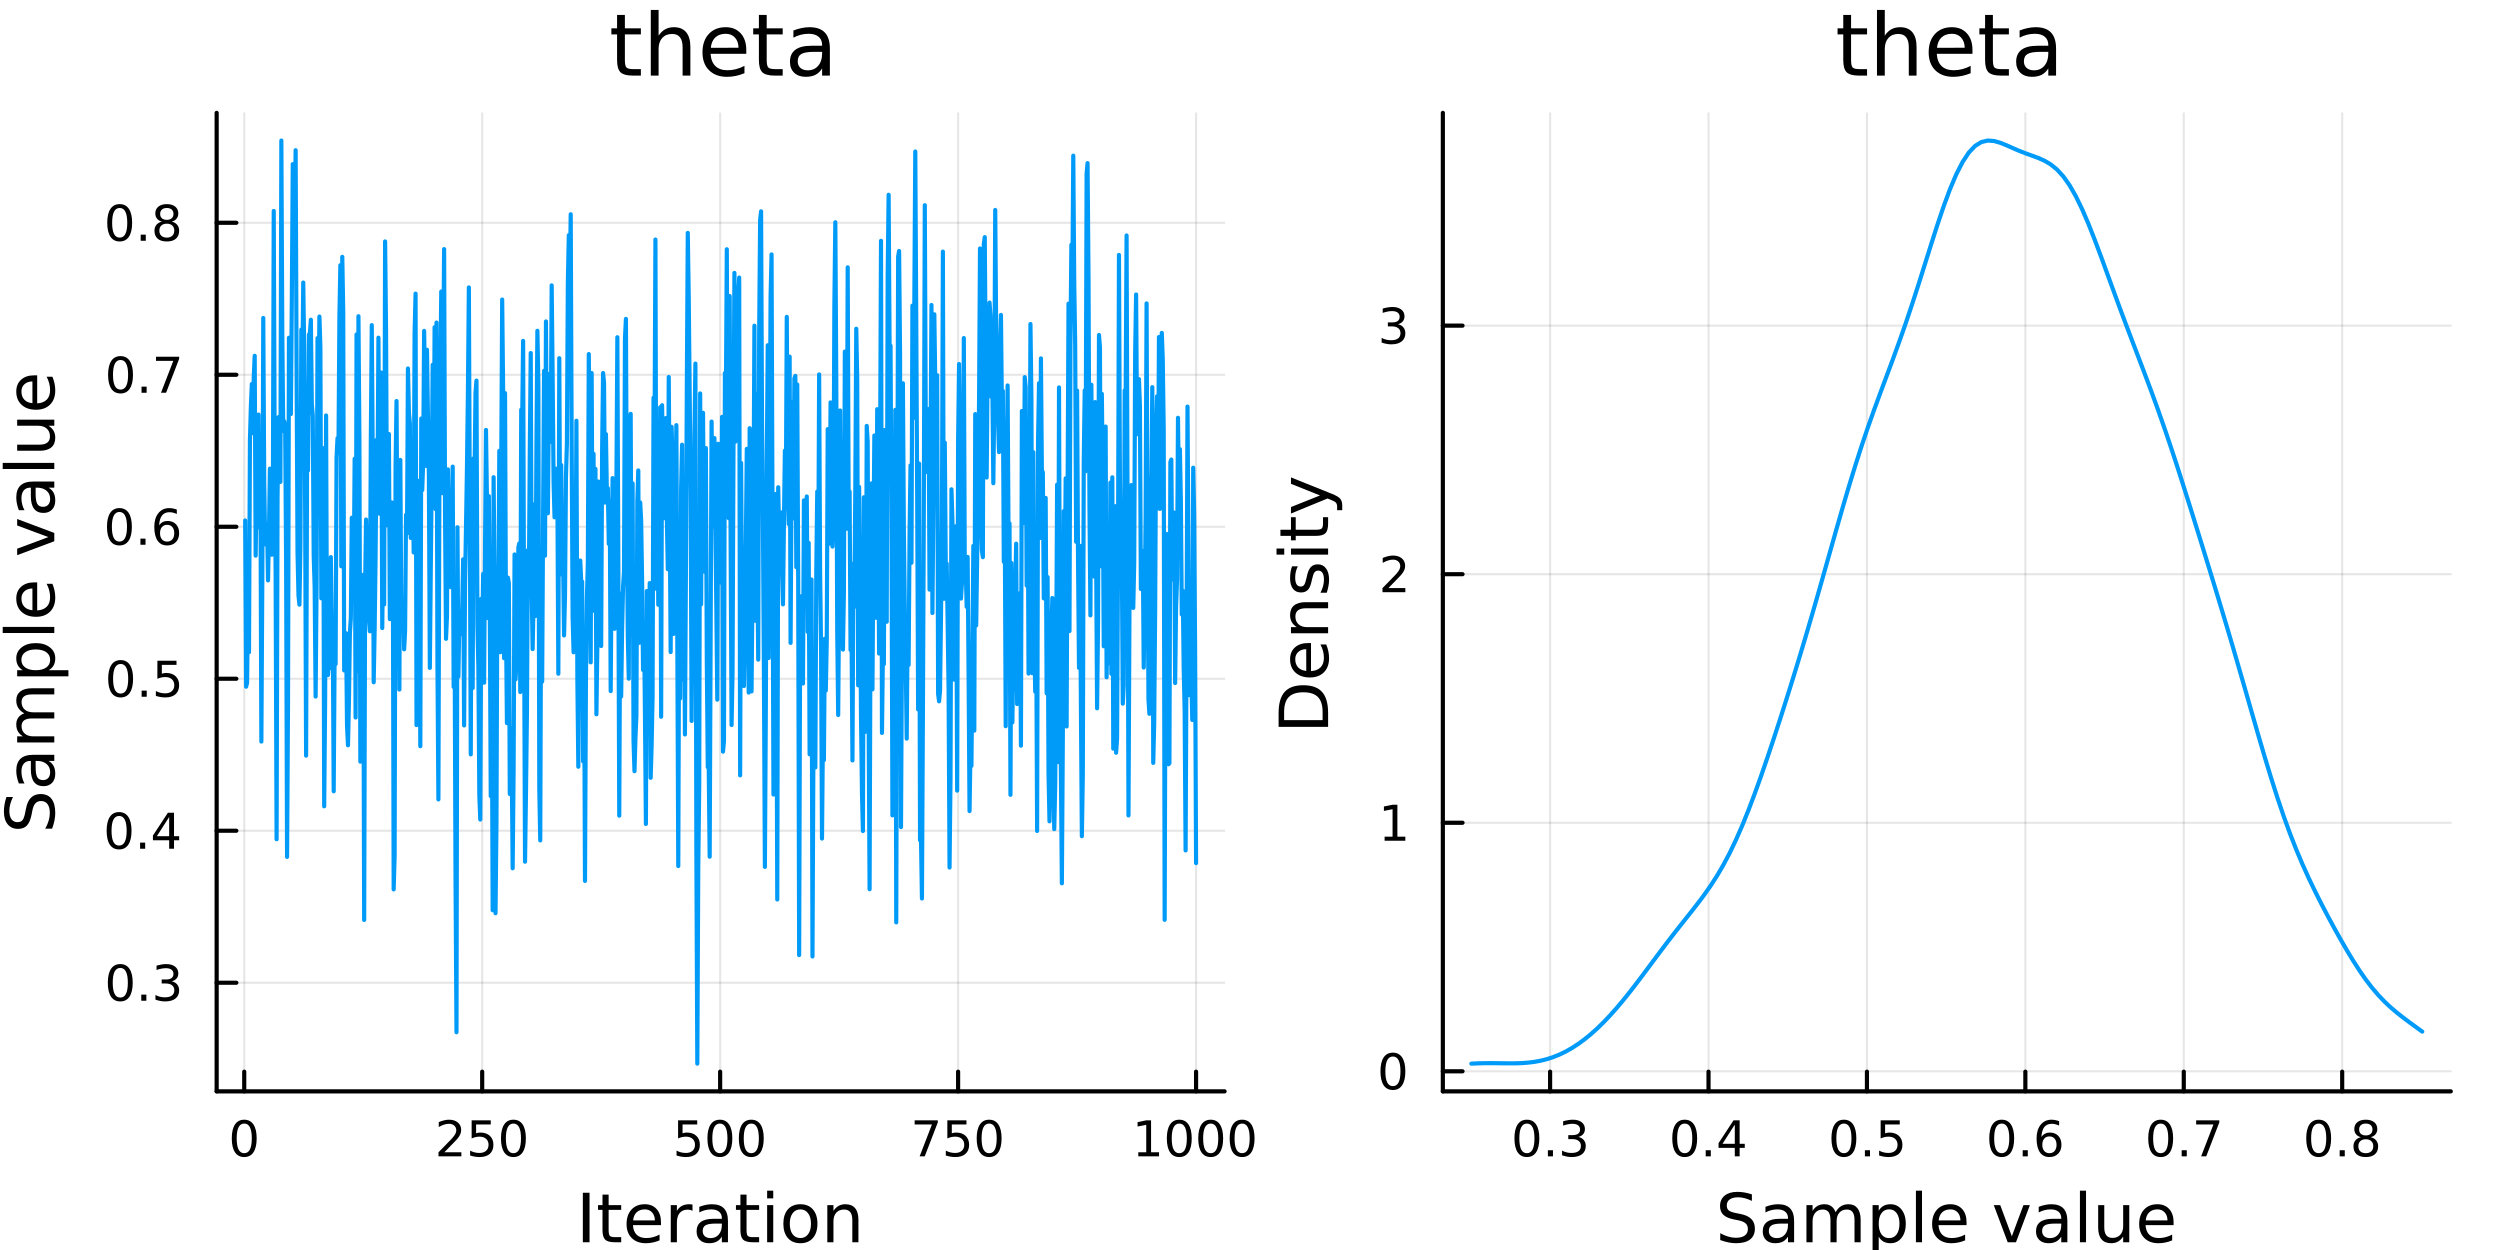 <?xml version="1.0" encoding="utf-8"?>
<svg xmlns="http://www.w3.org/2000/svg" xmlns:xlink="http://www.w3.org/1999/xlink" width="600" height="300" viewBox="0 0 2400 1200">
<rect x="0" y="0" width="2400" height="1200" fill="#333333" stroke="none"/>
<defs>
  <clipPath id="clip740">
    <rect x="0" y="0" width="2400" height="1200"/>
  </clipPath>
</defs>
<path clip-path="url(#clip740)" d="M0 1200 L2400 1200 L2400 0 L0 0  Z" fill="#ffffff" fill-rule="evenodd" fill-opacity="1"/>
<defs>
  <clipPath id="clip741">
    <rect x="480" y="0" width="1681" height="1200"/>
  </clipPath>
</defs>
<path clip-path="url(#clip740)" d="M207.986 1047.7 L1175.61 1047.7 L1175.61 108.352 L207.986 108.352  Z" fill="#ffffff" fill-rule="evenodd" fill-opacity="1"/>
<defs>
  <clipPath id="clip742">
    <rect x="207" y="108" width="969" height="940"/>
  </clipPath>
</defs>
<polyline clip-path="url(#clip742)" style="stroke:#000000; stroke-linecap:round; stroke-linejoin:round; stroke-width:2; stroke-opacity:0.1; fill:none" points="234.458,1047.7 234.458,108.352 "/>
<polyline clip-path="url(#clip742)" style="stroke:#000000; stroke-linecap:round; stroke-linejoin:round; stroke-width:2; stroke-opacity:0.1; fill:none" points="462.901,1047.7 462.901,108.352 "/>
<polyline clip-path="url(#clip742)" style="stroke:#000000; stroke-linecap:round; stroke-linejoin:round; stroke-width:2; stroke-opacity:0.1; fill:none" points="691.344,1047.7 691.344,108.352 "/>
<polyline clip-path="url(#clip742)" style="stroke:#000000; stroke-linecap:round; stroke-linejoin:round; stroke-width:2; stroke-opacity:0.1; fill:none" points="919.786,1047.7 919.786,108.352 "/>
<polyline clip-path="url(#clip742)" style="stroke:#000000; stroke-linecap:round; stroke-linejoin:round; stroke-width:2; stroke-opacity:0.1; fill:none" points="1148.23,1047.7 1148.23,108.352 "/>
<polyline clip-path="url(#clip740)" style="stroke:#000000; stroke-linecap:round; stroke-linejoin:round; stroke-width:4; stroke-opacity:1; fill:none" points="207.986,1047.7 1175.61,1047.7 "/>
<polyline clip-path="url(#clip740)" style="stroke:#000000; stroke-linecap:round; stroke-linejoin:round; stroke-width:4; stroke-opacity:1; fill:none" points="234.458,1047.7 234.458,1028.8 "/>
<polyline clip-path="url(#clip740)" style="stroke:#000000; stroke-linecap:round; stroke-linejoin:round; stroke-width:4; stroke-opacity:1; fill:none" points="462.901,1047.7 462.901,1028.8 "/>
<polyline clip-path="url(#clip740)" style="stroke:#000000; stroke-linecap:round; stroke-linejoin:round; stroke-width:4; stroke-opacity:1; fill:none" points="691.344,1047.7 691.344,1028.8 "/>
<polyline clip-path="url(#clip740)" style="stroke:#000000; stroke-linecap:round; stroke-linejoin:round; stroke-width:4; stroke-opacity:1; fill:none" points="919.786,1047.7 919.786,1028.8 "/>
<polyline clip-path="url(#clip740)" style="stroke:#000000; stroke-linecap:round; stroke-linejoin:round; stroke-width:4; stroke-opacity:1; fill:none" points="1148.23,1047.7 1148.23,1028.8 "/>
<path clip-path="url(#clip740)" d="M234.458 1078.62 Q230.847 1078.62 229.018 1082.18 Q227.213 1085.72 227.213 1092.85 Q227.213 1099.96 229.018 1103.53 Q230.847 1107.07 234.458 1107.07 Q238.092 1107.07 239.898 1103.53 Q241.727 1099.96 241.727 1092.85 Q241.727 1085.72 239.898 1082.18 Q238.092 1078.62 234.458 1078.62 M234.458 1074.91 Q240.268 1074.91 243.324 1079.52 Q246.403 1084.1 246.403 1092.85 Q246.403 1101.58 243.324 1106.19 Q240.268 1110.77 234.458 1110.77 Q228.648 1110.77 225.569 1106.19 Q222.514 1101.58 222.514 1092.85 Q222.514 1084.1 225.569 1079.52 Q228.648 1074.91 234.458 1074.91 Z" fill="#000000" fill-rule="evenodd" fill-opacity="1" /><path clip-path="url(#clip740)" d="M426.593 1106.16 L442.913 1106.16 L442.913 1110.1 L420.968 1110.1 L420.968 1106.16 Q423.63 1103.41 428.214 1098.78 Q432.82 1094.13 434.001 1092.79 Q436.246 1090.26 437.126 1088.53 Q438.028 1086.77 438.028 1085.08 Q438.028 1082.32 436.084 1080.59 Q434.163 1078.85 431.061 1078.85 Q428.862 1078.85 426.408 1079.61 Q423.977 1080.38 421.2 1081.93 L421.2 1077.21 Q424.024 1076.07 426.477 1075.49 Q428.931 1074.91 430.968 1074.91 Q436.339 1074.91 439.533 1077.6 Q442.727 1080.29 442.727 1084.78 Q442.727 1086.91 441.917 1088.83 Q441.13 1090.72 439.024 1093.32 Q438.445 1093.99 435.343 1097.21 Q432.241 1100.4 426.593 1106.16 Z" fill="#000000" fill-rule="evenodd" fill-opacity="1" /><path clip-path="url(#clip740)" d="M452.774 1075.54 L471.13 1075.54 L471.13 1079.48 L457.056 1079.48 L457.056 1087.95 Q458.075 1087.6 459.093 1087.44 Q460.112 1087.25 461.13 1087.25 Q466.917 1087.25 470.297 1090.42 Q473.676 1093.6 473.676 1099.01 Q473.676 1104.59 470.204 1107.69 Q466.732 1110.77 460.412 1110.77 Q458.237 1110.77 455.968 1110.4 Q453.723 1110.03 451.315 1109.29 L451.315 1104.59 Q453.399 1105.72 455.621 1106.28 Q457.843 1106.84 460.32 1106.84 Q464.324 1106.84 466.662 1104.73 Q469 1102.62 469 1099.01 Q469 1095.4 466.662 1093.29 Q464.324 1091.19 460.32 1091.19 Q458.445 1091.19 456.57 1091.6 Q454.718 1092.02 452.774 1092.9 L452.774 1075.54 Z" fill="#000000" fill-rule="evenodd" fill-opacity="1" /><path clip-path="url(#clip740)" d="M492.889 1078.62 Q489.278 1078.62 487.449 1082.18 Q485.644 1085.72 485.644 1092.85 Q485.644 1099.96 487.449 1103.53 Q489.278 1107.07 492.889 1107.07 Q496.523 1107.07 498.329 1103.53 Q500.158 1099.96 500.158 1092.85 Q500.158 1085.72 498.329 1082.18 Q496.523 1078.62 492.889 1078.62 M492.889 1074.91 Q498.699 1074.91 501.755 1079.52 Q504.834 1084.1 504.834 1092.85 Q504.834 1101.58 501.755 1106.19 Q498.699 1110.77 492.889 1110.77 Q487.079 1110.77 484 1106.19 Q480.945 1101.58 480.945 1092.85 Q480.945 1084.1 484 1079.52 Q487.079 1074.91 492.889 1074.91 Z" fill="#000000" fill-rule="evenodd" fill-opacity="1" /><path clip-path="url(#clip740)" d="M650.962 1075.54 L669.318 1075.54 L669.318 1079.48 L655.244 1079.48 L655.244 1087.95 Q656.263 1087.6 657.281 1087.44 Q658.3 1087.25 659.318 1087.25 Q665.105 1087.25 668.485 1090.42 Q671.864 1093.6 671.864 1099.01 Q671.864 1104.59 668.392 1107.69 Q664.92 1110.77 658.601 1110.77 Q656.425 1110.77 654.156 1110.4 Q651.911 1110.03 649.503 1109.29 L649.503 1104.59 Q651.587 1105.72 653.809 1106.28 Q656.031 1106.84 658.508 1106.84 Q662.513 1106.84 664.851 1104.73 Q667.189 1102.62 667.189 1099.01 Q667.189 1095.4 664.851 1093.29 Q662.513 1091.19 658.508 1091.19 Q656.633 1091.19 654.758 1091.6 Q652.906 1092.02 650.962 1092.9 L650.962 1075.54 Z" fill="#000000" fill-rule="evenodd" fill-opacity="1" /><path clip-path="url(#clip740)" d="M691.077 1078.62 Q687.466 1078.62 685.638 1082.18 Q683.832 1085.72 683.832 1092.85 Q683.832 1099.96 685.638 1103.53 Q687.466 1107.07 691.077 1107.07 Q694.712 1107.07 696.517 1103.53 Q698.346 1099.96 698.346 1092.85 Q698.346 1085.72 696.517 1082.18 Q694.712 1078.62 691.077 1078.62 M691.077 1074.91 Q696.887 1074.91 699.943 1079.52 Q703.022 1084.1 703.022 1092.85 Q703.022 1101.58 699.943 1106.19 Q696.887 1110.77 691.077 1110.77 Q685.267 1110.77 682.188 1106.19 Q679.133 1101.58 679.133 1092.85 Q679.133 1084.1 682.188 1079.52 Q685.267 1074.91 691.077 1074.91 Z" fill="#000000" fill-rule="evenodd" fill-opacity="1" /><path clip-path="url(#clip740)" d="M721.239 1078.62 Q717.628 1078.62 715.799 1082.18 Q713.994 1085.72 713.994 1092.85 Q713.994 1099.96 715.799 1103.53 Q717.628 1107.07 721.239 1107.07 Q724.873 1107.07 726.679 1103.53 Q728.508 1099.96 728.508 1092.85 Q728.508 1085.72 726.679 1082.18 Q724.873 1078.62 721.239 1078.62 M721.239 1074.91 Q727.049 1074.91 730.105 1079.52 Q733.184 1084.1 733.184 1092.85 Q733.184 1101.58 730.105 1106.19 Q727.049 1110.77 721.239 1110.77 Q715.429 1110.77 712.35 1106.19 Q709.295 1101.58 709.295 1092.85 Q709.295 1084.1 712.35 1079.52 Q715.429 1074.91 721.239 1074.91 Z" fill="#000000" fill-rule="evenodd" fill-opacity="1" /><path clip-path="url(#clip740)" d="M878.062 1075.54 L900.284 1075.54 L900.284 1077.53 L887.738 1110.1 L882.854 1110.1 L894.659 1079.48 L878.062 1079.48 L878.062 1075.54 Z" fill="#000000" fill-rule="evenodd" fill-opacity="1" /><path clip-path="url(#clip740)" d="M909.451 1075.54 L927.807 1075.54 L927.807 1079.48 L913.733 1079.48 L913.733 1087.95 Q914.752 1087.6 915.77 1087.44 Q916.789 1087.25 917.807 1087.25 Q923.594 1087.25 926.974 1090.42 Q930.353 1093.6 930.353 1099.01 Q930.353 1104.59 926.881 1107.69 Q923.409 1110.77 917.089 1110.77 Q914.914 1110.77 912.645 1110.4 Q910.4 1110.03 907.992 1109.29 L907.992 1104.59 Q910.076 1105.72 912.298 1106.28 Q914.52 1106.84 916.997 1106.84 Q921.001 1106.84 923.339 1104.73 Q925.677 1102.62 925.677 1099.01 Q925.677 1095.4 923.339 1093.29 Q921.001 1091.19 916.997 1091.19 Q915.122 1091.19 913.247 1091.6 Q911.395 1092.02 909.451 1092.9 L909.451 1075.54 Z" fill="#000000" fill-rule="evenodd" fill-opacity="1" /><path clip-path="url(#clip740)" d="M949.566 1078.62 Q945.955 1078.62 944.126 1082.18 Q942.321 1085.72 942.321 1092.85 Q942.321 1099.96 944.126 1103.53 Q945.955 1107.07 949.566 1107.07 Q953.2 1107.07 955.006 1103.53 Q956.835 1099.96 956.835 1092.85 Q956.835 1085.72 955.006 1082.18 Q953.2 1078.62 949.566 1078.62 M949.566 1074.91 Q955.376 1074.91 958.432 1079.52 Q961.511 1084.1 961.511 1092.85 Q961.511 1101.58 958.432 1106.19 Q955.376 1110.77 949.566 1110.77 Q943.756 1110.77 940.677 1106.19 Q937.622 1101.58 937.622 1092.85 Q937.622 1084.1 940.677 1079.52 Q943.756 1074.91 949.566 1074.91 Z" fill="#000000" fill-rule="evenodd" fill-opacity="1" /><path clip-path="url(#clip740)" d="M1092.75 1106.16 L1100.39 1106.16 L1100.39 1079.8 L1092.08 1081.47 L1092.08 1077.21 L1100.35 1075.54 L1105.02 1075.54 L1105.02 1106.16 L1112.66 1106.16 L1112.66 1110.1 L1092.75 1110.1 L1092.75 1106.16 Z" fill="#000000" fill-rule="evenodd" fill-opacity="1" /><path clip-path="url(#clip740)" d="M1132.11 1078.62 Q1128.5 1078.62 1126.67 1082.18 Q1124.86 1085.72 1124.86 1092.85 Q1124.86 1099.96 1126.67 1103.53 Q1128.5 1107.07 1132.11 1107.07 Q1135.74 1107.07 1137.55 1103.53 Q1139.37 1099.96 1139.37 1092.85 Q1139.37 1085.72 1137.55 1082.18 Q1135.74 1078.62 1132.11 1078.62 M1132.11 1074.91 Q1137.92 1074.91 1140.97 1079.52 Q1144.05 1084.1 1144.05 1092.85 Q1144.05 1101.58 1140.97 1106.19 Q1137.92 1110.77 1132.11 1110.77 Q1126.3 1110.77 1123.22 1106.19 Q1120.16 1101.58 1120.16 1092.85 Q1120.16 1084.1 1123.22 1079.52 Q1126.3 1074.91 1132.11 1074.91 Z" fill="#000000" fill-rule="evenodd" fill-opacity="1" /><path clip-path="url(#clip740)" d="M1162.27 1078.62 Q1158.66 1078.62 1156.83 1082.18 Q1155.02 1085.72 1155.02 1092.85 Q1155.02 1099.96 1156.83 1103.53 Q1158.66 1107.07 1162.27 1107.07 Q1165.9 1107.07 1167.71 1103.53 Q1169.54 1099.96 1169.54 1092.85 Q1169.54 1085.72 1167.71 1082.18 Q1165.9 1078.62 1162.27 1078.62 M1162.27 1074.91 Q1168.08 1074.91 1171.13 1079.52 Q1174.21 1084.1 1174.21 1092.85 Q1174.21 1101.58 1171.13 1106.19 Q1168.08 1110.77 1162.27 1110.77 Q1156.46 1110.77 1153.38 1106.19 Q1150.32 1101.58 1150.32 1092.85 Q1150.32 1084.1 1153.38 1079.52 Q1156.46 1074.91 1162.27 1074.91 Z" fill="#000000" fill-rule="evenodd" fill-opacity="1" /><path clip-path="url(#clip740)" d="M1192.43 1078.62 Q1188.82 1078.62 1186.99 1082.18 Q1185.18 1085.72 1185.18 1092.85 Q1185.18 1099.96 1186.99 1103.53 Q1188.82 1107.07 1192.43 1107.07 Q1196.06 1107.07 1197.87 1103.53 Q1199.7 1099.96 1199.7 1092.85 Q1199.7 1085.72 1197.87 1082.18 Q1196.06 1078.62 1192.43 1078.62 M1192.43 1074.91 Q1198.24 1074.91 1201.3 1079.52 Q1204.37 1084.1 1204.37 1092.85 Q1204.37 1101.58 1201.3 1106.19 Q1198.24 1110.77 1192.43 1110.77 Q1186.62 1110.77 1183.54 1106.19 Q1180.49 1101.58 1180.49 1092.85 Q1180.49 1084.1 1183.54 1079.52 Q1186.62 1074.91 1192.43 1074.91 Z" fill="#000000" fill-rule="evenodd" fill-opacity="1" /><path clip-path="url(#clip740)" d="M559.521 1145.04 L565.95 1145.04 L565.95 1192.56 L559.521 1192.56 L559.521 1145.04 Z" fill="#000000" fill-rule="evenodd" fill-opacity="1" /><path clip-path="url(#clip740)" d="M584.284 1146.79 L584.284 1156.92 L596.347 1156.92 L596.347 1161.47 L584.284 1161.47 L584.284 1180.82 Q584.284 1185.18 585.461 1186.42 Q586.671 1187.66 590.331 1187.66 L596.347 1187.66 L596.347 1192.56 L590.331 1192.56 Q583.552 1192.56 580.973 1190.05 Q578.395 1187.5 578.395 1180.82 L578.395 1161.47 L574.099 1161.47 L574.099 1156.92 L578.395 1156.92 L578.395 1146.79 L584.284 1146.79 Z" fill="#000000" fill-rule="evenodd" fill-opacity="1" /><path clip-path="url(#clip740)" d="M634.541 1173.28 L634.541 1176.14 L607.614 1176.14 Q607.996 1182.19 611.242 1185.37 Q614.521 1188.52 620.345 1188.52 Q623.719 1188.52 626.87 1187.69 Q630.053 1186.87 633.172 1185.21 L633.172 1190.75 Q630.021 1192.09 626.711 1192.79 Q623.401 1193.49 619.995 1193.49 Q611.465 1193.49 606.468 1188.52 Q601.503 1183.56 601.503 1175.09 Q601.503 1166.34 606.213 1161.21 Q610.956 1156.06 618.977 1156.06 Q626.17 1156.06 630.34 1160.7 Q634.541 1165.32 634.541 1173.28 M628.684 1171.56 Q628.621 1166.75 625.979 1163.89 Q623.369 1161.02 619.04 1161.02 Q614.139 1161.02 611.179 1163.79 Q608.251 1166.56 607.805 1171.59 L628.684 1171.56 Z" fill="#000000" fill-rule="evenodd" fill-opacity="1" /><path clip-path="url(#clip740)" d="M664.81 1162.39 Q663.823 1161.82 662.645 1161.56 Q661.5 1161.28 660.099 1161.28 Q655.134 1161.28 652.46 1164.52 Q649.819 1167.74 649.819 1173.79 L649.819 1192.56 L643.93 1192.56 L643.93 1156.92 L649.819 1156.92 L649.819 1162.45 Q651.665 1159.21 654.625 1157.65 Q657.585 1156.06 661.818 1156.06 Q662.423 1156.06 663.155 1156.15 Q663.887 1156.22 664.778 1156.37 L664.81 1162.39 Z" fill="#000000" fill-rule="evenodd" fill-opacity="1" /><path clip-path="url(#clip740)" d="M687.153 1174.64 Q680.056 1174.64 677.318 1176.27 Q674.581 1177.89 674.581 1181.81 Q674.581 1184.92 676.618 1186.77 Q678.687 1188.59 682.22 1188.59 Q687.09 1188.59 690.018 1185.15 Q692.978 1181.68 692.978 1175.95 L692.978 1174.64 L687.153 1174.64 M698.835 1172.23 L698.835 1192.56 L692.978 1192.56 L692.978 1187.15 Q690.973 1190.4 687.981 1191.96 Q684.989 1193.49 680.66 1193.49 Q675.186 1193.49 671.939 1190.43 Q668.725 1187.34 668.725 1182.19 Q668.725 1176.17 672.735 1173.12 Q676.777 1170.06 684.766 1170.06 L692.978 1170.06 L692.978 1169.49 Q692.978 1165.45 690.304 1163.25 Q687.663 1161.02 682.857 1161.02 Q679.801 1161.02 676.905 1161.75 Q674.008 1162.49 671.335 1163.95 L671.335 1158.54 Q674.549 1157.3 677.573 1156.69 Q680.597 1156.06 683.461 1156.06 Q691.196 1156.06 695.015 1160.07 Q698.835 1164.08 698.835 1172.23 Z" fill="#000000" fill-rule="evenodd" fill-opacity="1" /><path clip-path="url(#clip740)" d="M716.69 1146.79 L716.69 1156.92 L728.753 1156.92 L728.753 1161.47 L716.69 1161.47 L716.69 1180.82 Q716.69 1185.18 717.868 1186.42 Q719.077 1187.66 722.738 1187.66 L728.753 1187.66 L728.753 1192.56 L722.738 1192.56 Q715.958 1192.56 713.38 1190.05 Q710.802 1187.5 710.802 1180.82 L710.802 1161.47 L706.505 1161.47 L706.505 1156.92 L710.802 1156.92 L710.802 1146.79 L716.69 1146.79 Z" fill="#000000" fill-rule="evenodd" fill-opacity="1" /><path clip-path="url(#clip740)" d="M736.456 1156.92 L742.312 1156.92 L742.312 1192.56 L736.456 1192.56 L736.456 1156.92 M736.456 1143.04 L742.312 1143.04 L742.312 1150.45 L736.456 1150.45 L736.456 1143.04 Z" fill="#000000" fill-rule="evenodd" fill-opacity="1" /><path clip-path="url(#clip740)" d="M768.38 1161.02 Q763.669 1161.02 760.932 1164.71 Q758.195 1168.37 758.195 1174.77 Q758.195 1181.17 760.9 1184.86 Q763.637 1188.52 768.38 1188.52 Q773.059 1188.52 775.796 1184.83 Q778.533 1181.14 778.533 1174.77 Q778.533 1168.44 775.796 1164.75 Q773.059 1161.02 768.38 1161.02 M768.38 1156.06 Q776.019 1156.06 780.379 1161.02 Q784.74 1165.99 784.74 1174.77 Q784.74 1183.52 780.379 1188.52 Q776.019 1193.49 768.38 1193.49 Q760.709 1193.49 756.349 1188.52 Q752.02 1183.52 752.02 1174.77 Q752.02 1165.99 756.349 1161.02 Q760.709 1156.06 768.38 1156.06 Z" fill="#000000" fill-rule="evenodd" fill-opacity="1" /><path clip-path="url(#clip740)" d="M824.08 1171.05 L824.08 1192.56 L818.223 1192.56 L818.223 1171.24 Q818.223 1166.18 816.25 1163.66 Q814.277 1161.15 810.33 1161.15 Q805.587 1161.15 802.85 1164.17 Q800.113 1167.2 800.113 1172.42 L800.113 1192.56 L794.225 1192.56 L794.225 1156.92 L800.113 1156.92 L800.113 1162.45 Q802.214 1159.24 805.046 1157.65 Q807.911 1156.06 811.635 1156.06 Q817.778 1156.06 820.929 1159.88 Q824.08 1163.66 824.08 1171.05 Z" fill="#000000" fill-rule="evenodd" fill-opacity="1" /><polyline clip-path="url(#clip742)" style="stroke:#000000; stroke-linecap:round; stroke-linejoin:round; stroke-width:2; stroke-opacity:0.1; fill:none" points="207.986,943.424 1175.61,943.424 "/>
<polyline clip-path="url(#clip742)" style="stroke:#000000; stroke-linecap:round; stroke-linejoin:round; stroke-width:2; stroke-opacity:0.1; fill:none" points="207.986,797.512 1175.61,797.512 "/>
<polyline clip-path="url(#clip742)" style="stroke:#000000; stroke-linecap:round; stroke-linejoin:round; stroke-width:2; stroke-opacity:0.1; fill:none" points="207.986,651.6 1175.61,651.6 "/>
<polyline clip-path="url(#clip742)" style="stroke:#000000; stroke-linecap:round; stroke-linejoin:round; stroke-width:2; stroke-opacity:0.1; fill:none" points="207.986,505.688 1175.61,505.688 "/>
<polyline clip-path="url(#clip742)" style="stroke:#000000; stroke-linecap:round; stroke-linejoin:round; stroke-width:2; stroke-opacity:0.1; fill:none" points="207.986,359.776 1175.61,359.776 "/>
<polyline clip-path="url(#clip742)" style="stroke:#000000; stroke-linecap:round; stroke-linejoin:round; stroke-width:2; stroke-opacity:0.1; fill:none" points="207.986,213.864 1175.61,213.864 "/>
<polyline clip-path="url(#clip740)" style="stroke:#000000; stroke-linecap:round; stroke-linejoin:round; stroke-width:4; stroke-opacity:1; fill:none" points="207.986,1047.7 207.986,108.352 "/>
<polyline clip-path="url(#clip740)" style="stroke:#000000; stroke-linecap:round; stroke-linejoin:round; stroke-width:4; stroke-opacity:1; fill:none" points="207.986,943.424 226.884,943.424 "/>
<polyline clip-path="url(#clip740)" style="stroke:#000000; stroke-linecap:round; stroke-linejoin:round; stroke-width:4; stroke-opacity:1; fill:none" points="207.986,797.512 226.884,797.512 "/>
<polyline clip-path="url(#clip740)" style="stroke:#000000; stroke-linecap:round; stroke-linejoin:round; stroke-width:4; stroke-opacity:1; fill:none" points="207.986,651.6 226.884,651.6 "/>
<polyline clip-path="url(#clip740)" style="stroke:#000000; stroke-linecap:round; stroke-linejoin:round; stroke-width:4; stroke-opacity:1; fill:none" points="207.986,505.688 226.884,505.688 "/>
<polyline clip-path="url(#clip740)" style="stroke:#000000; stroke-linecap:round; stroke-linejoin:round; stroke-width:4; stroke-opacity:1; fill:none" points="207.986,359.776 226.884,359.776 "/>
<polyline clip-path="url(#clip740)" style="stroke:#000000; stroke-linecap:round; stroke-linejoin:round; stroke-width:4; stroke-opacity:1; fill:none" points="207.986,213.864 226.884,213.864 "/>
<path clip-path="url(#clip740)" d="M115.459 929.223 Q111.848 929.223 110.019 932.788 Q108.213 936.329 108.213 943.459 Q108.213 950.565 110.019 954.13 Q111.848 957.672 115.459 957.672 Q119.093 957.672 120.899 954.13 Q122.727 950.565 122.727 943.459 Q122.727 936.329 120.899 932.788 Q119.093 929.223 115.459 929.223 M115.459 925.519 Q121.269 925.519 124.324 930.126 Q127.403 934.709 127.403 943.459 Q127.403 952.186 124.324 956.792 Q121.269 961.375 115.459 961.375 Q109.649 961.375 106.57 956.792 Q103.514 952.186 103.514 943.459 Q103.514 934.709 106.57 930.126 Q109.649 925.519 115.459 925.519 Z" fill="#000000" fill-rule="evenodd" fill-opacity="1" /><path clip-path="url(#clip740)" d="M135.621 954.825 L140.505 954.825 L140.505 960.704 L135.621 960.704 L135.621 954.825 Z" fill="#000000" fill-rule="evenodd" fill-opacity="1" /><path clip-path="url(#clip740)" d="M164.857 942.07 Q168.213 942.788 170.088 945.056 Q171.986 947.325 171.986 950.658 Q171.986 955.774 168.468 958.575 Q164.949 961.375 158.468 961.375 Q156.292 961.375 153.977 960.936 Q151.685 960.519 149.232 959.663 L149.232 955.149 Q151.176 956.283 153.491 956.862 Q155.806 957.44 158.329 957.44 Q162.727 957.44 165.019 955.704 Q167.334 953.968 167.334 950.658 Q167.334 947.602 165.181 945.889 Q163.051 944.153 159.232 944.153 L155.204 944.153 L155.204 940.311 L159.417 940.311 Q162.866 940.311 164.695 938.945 Q166.523 937.556 166.523 934.964 Q166.523 932.302 164.625 930.89 Q162.75 929.454 159.232 929.454 Q157.31 929.454 155.111 929.871 Q152.912 930.288 150.273 931.167 L150.273 927.001 Q152.935 926.26 155.25 925.89 Q157.588 925.519 159.648 925.519 Q164.972 925.519 168.074 927.95 Q171.176 930.357 171.176 934.477 Q171.176 937.348 169.533 939.339 Q167.889 941.306 164.857 942.07 Z" fill="#000000" fill-rule="evenodd" fill-opacity="1" /><path clip-path="url(#clip740)" d="M114.325 783.311 Q110.713 783.311 108.885 786.876 Q107.079 790.417 107.079 797.547 Q107.079 804.653 108.885 808.218 Q110.713 811.76 114.325 811.76 Q117.959 811.76 119.764 808.218 Q121.593 804.653 121.593 797.547 Q121.593 790.417 119.764 786.876 Q117.959 783.311 114.325 783.311 M114.325 779.607 Q120.135 779.607 123.19 784.214 Q126.269 788.797 126.269 797.547 Q126.269 806.274 123.19 810.88 Q120.135 815.463 114.325 815.463 Q108.514 815.463 105.436 810.88 Q102.38 806.274 102.38 797.547 Q102.38 788.797 105.436 784.214 Q108.514 779.607 114.325 779.607 Z" fill="#000000" fill-rule="evenodd" fill-opacity="1" /><path clip-path="url(#clip740)" d="M134.486 808.913 L139.371 808.913 L139.371 814.792 L134.486 814.792 L134.486 808.913 Z" fill="#000000" fill-rule="evenodd" fill-opacity="1" /><path clip-path="url(#clip740)" d="M162.403 784.306 L150.597 802.755 L162.403 802.755 L162.403 784.306 M161.176 780.232 L167.056 780.232 L167.056 802.755 L171.986 802.755 L171.986 806.644 L167.056 806.644 L167.056 814.792 L162.403 814.792 L162.403 806.644 L146.801 806.644 L146.801 802.13 L161.176 780.232 Z" fill="#000000" fill-rule="evenodd" fill-opacity="1" /><path clip-path="url(#clip740)" d="M115.806 637.399 Q112.195 637.399 110.366 640.964 Q108.561 644.505 108.561 651.635 Q108.561 658.741 110.366 662.306 Q112.195 665.848 115.806 665.848 Q119.44 665.848 121.246 662.306 Q123.074 658.741 123.074 651.635 Q123.074 644.505 121.246 640.964 Q119.44 637.399 115.806 637.399 M115.806 633.695 Q121.616 633.695 124.672 638.302 Q127.75 642.885 127.75 651.635 Q127.75 660.362 124.672 664.968 Q121.616 669.551 115.806 669.551 Q109.996 669.551 106.917 664.968 Q103.862 660.362 103.862 651.635 Q103.862 642.885 106.917 638.302 Q109.996 633.695 115.806 633.695 Z" fill="#000000" fill-rule="evenodd" fill-opacity="1" /><path clip-path="url(#clip740)" d="M135.968 663 L140.852 663 L140.852 668.88 L135.968 668.88 L135.968 663 Z" fill="#000000" fill-rule="evenodd" fill-opacity="1" /><path clip-path="url(#clip740)" d="M151.084 634.32 L169.44 634.32 L169.44 638.255 L155.366 638.255 L155.366 646.727 Q156.384 646.38 157.403 646.218 Q158.422 646.033 159.44 646.033 Q165.227 646.033 168.607 649.204 Q171.986 652.376 171.986 657.792 Q171.986 663.371 168.514 666.473 Q165.042 669.551 158.722 669.551 Q156.547 669.551 154.278 669.181 Q152.033 668.811 149.625 668.07 L149.625 663.371 Q151.709 664.505 153.931 665.061 Q156.153 665.616 158.63 665.616 Q162.634 665.616 164.972 663.51 Q167.31 661.403 167.31 657.792 Q167.31 654.181 164.972 652.075 Q162.634 649.968 158.63 649.968 Q156.755 649.968 154.88 650.385 Q153.028 650.801 151.084 651.681 L151.084 634.32 Z" fill="#000000" fill-rule="evenodd" fill-opacity="1" /><path clip-path="url(#clip740)" d="M114.649 491.487 Q111.038 491.487 109.209 495.052 Q107.403 498.593 107.403 505.723 Q107.403 512.829 109.209 516.394 Q111.038 519.936 114.649 519.936 Q118.283 519.936 120.088 516.394 Q121.917 512.829 121.917 505.723 Q121.917 498.593 120.088 495.052 Q118.283 491.487 114.649 491.487 M114.649 487.783 Q120.459 487.783 123.514 492.389 Q126.593 496.973 126.593 505.723 Q126.593 514.45 123.514 519.056 Q120.459 523.639 114.649 523.639 Q108.838 523.639 105.76 519.056 Q102.704 514.45 102.704 505.723 Q102.704 496.973 105.76 492.389 Q108.838 487.783 114.649 487.783 Z" fill="#000000" fill-rule="evenodd" fill-opacity="1" /><path clip-path="url(#clip740)" d="M134.811 517.088 L139.695 517.088 L139.695 522.968 L134.811 522.968 L134.811 517.088 Z" fill="#000000" fill-rule="evenodd" fill-opacity="1" /><path clip-path="url(#clip740)" d="M160.459 503.825 Q157.31 503.825 155.459 505.977 Q153.63 508.13 153.63 511.88 Q153.63 515.607 155.459 517.783 Q157.31 519.936 160.459 519.936 Q163.607 519.936 165.435 517.783 Q167.287 515.607 167.287 511.88 Q167.287 508.13 165.435 505.977 Q163.607 503.825 160.459 503.825 M169.741 489.172 L169.741 493.431 Q167.982 492.598 166.176 492.158 Q164.394 491.718 162.634 491.718 Q158.005 491.718 155.551 494.843 Q153.121 497.968 152.773 504.288 Q154.139 502.274 156.199 501.209 Q158.259 500.121 160.736 500.121 Q165.945 500.121 168.954 503.292 Q171.986 506.44 171.986 511.88 Q171.986 517.204 168.838 520.422 Q165.69 523.639 160.459 523.639 Q154.463 523.639 151.292 519.056 Q148.121 514.45 148.121 505.723 Q148.121 497.528 152.01 492.667 Q155.898 487.783 162.449 487.783 Q164.209 487.783 165.991 488.13 Q167.796 488.477 169.741 489.172 Z" fill="#000000" fill-rule="evenodd" fill-opacity="1" /><path clip-path="url(#clip740)" d="M115.713 345.575 Q112.102 345.575 110.274 349.139 Q108.468 352.681 108.468 359.811 Q108.468 366.917 110.274 370.482 Q112.102 374.024 115.713 374.024 Q119.348 374.024 121.153 370.482 Q122.982 366.917 122.982 359.811 Q122.982 352.681 121.153 349.139 Q119.348 345.575 115.713 345.575 M115.713 341.871 Q121.524 341.871 124.579 346.477 Q127.658 351.061 127.658 359.811 Q127.658 368.537 124.579 373.144 Q121.524 377.727 115.713 377.727 Q109.903 377.727 106.825 373.144 Q103.769 368.537 103.769 359.811 Q103.769 351.061 106.825 346.477 Q109.903 341.871 115.713 341.871 Z" fill="#000000" fill-rule="evenodd" fill-opacity="1" /><path clip-path="url(#clip740)" d="M135.875 371.176 L140.76 371.176 L140.76 377.056 L135.875 377.056 L135.875 371.176 Z" fill="#000000" fill-rule="evenodd" fill-opacity="1" /><path clip-path="url(#clip740)" d="M149.764 342.496 L171.986 342.496 L171.986 344.487 L159.44 377.056 L154.556 377.056 L166.361 346.431 L149.764 346.431 L149.764 342.496 Z" fill="#000000" fill-rule="evenodd" fill-opacity="1" /><path clip-path="url(#clip740)" d="M114.903 199.663 Q111.292 199.663 109.463 203.227 Q107.658 206.769 107.658 213.899 Q107.658 221.005 109.463 224.57 Q111.292 228.112 114.903 228.112 Q118.537 228.112 120.343 224.57 Q122.172 221.005 122.172 213.899 Q122.172 206.769 120.343 203.227 Q118.537 199.663 114.903 199.663 M114.903 195.959 Q120.713 195.959 123.769 200.565 Q126.848 205.149 126.848 213.899 Q126.848 222.625 123.769 227.232 Q120.713 231.815 114.903 231.815 Q109.093 231.815 106.014 227.232 Q102.959 222.625 102.959 213.899 Q102.959 205.149 106.014 200.565 Q109.093 195.959 114.903 195.959 Z" fill="#000000" fill-rule="evenodd" fill-opacity="1" /><path clip-path="url(#clip740)" d="M135.065 225.264 L139.949 225.264 L139.949 231.144 L135.065 231.144 L135.065 225.264 Z" fill="#000000" fill-rule="evenodd" fill-opacity="1" /><path clip-path="url(#clip740)" d="M160.134 214.732 Q156.801 214.732 154.88 216.514 Q152.982 218.297 152.982 221.422 Q152.982 224.547 154.88 226.329 Q156.801 228.112 160.134 228.112 Q163.468 228.112 165.389 226.329 Q167.31 224.524 167.31 221.422 Q167.31 218.297 165.389 216.514 Q163.491 214.732 160.134 214.732 M155.459 212.741 Q152.449 212.001 150.76 209.94 Q149.093 207.88 149.093 204.917 Q149.093 200.774 152.033 198.366 Q154.996 195.959 160.134 195.959 Q165.296 195.959 168.236 198.366 Q171.176 200.774 171.176 204.917 Q171.176 207.88 169.486 209.94 Q167.82 212.001 164.834 212.741 Q168.213 213.528 170.088 215.82 Q171.986 218.112 171.986 221.422 Q171.986 226.445 168.908 229.13 Q165.852 231.815 160.134 231.815 Q154.417 231.815 151.338 229.13 Q148.283 226.445 148.283 221.422 Q148.283 218.112 150.181 215.82 Q152.079 213.528 155.459 212.741 M153.746 205.357 Q153.746 208.042 155.412 209.547 Q157.102 211.051 160.134 211.051 Q163.144 211.051 164.834 209.547 Q166.546 208.042 166.546 205.357 Q166.546 202.672 164.834 201.167 Q163.144 199.663 160.134 199.663 Q157.102 199.663 155.412 201.167 Q153.746 202.672 153.746 205.357 Z" fill="#000000" fill-rule="evenodd" fill-opacity="1" /><path clip-path="url(#clip740)" d="M6.164 765.146 L12.434 765.146 Q10.683 768.806 9.824 772.053 Q8.965 775.299 8.965 778.323 Q8.965 783.575 11.002 786.439 Q13.039 789.272 16.794 789.272 Q19.945 789.272 21.569 787.394 Q23.16 785.484 24.147 780.201 L24.943 776.318 Q26.311 769.124 29.78 765.719 Q33.218 762.281 39.011 762.281 Q45.918 762.281 49.482 766.928 Q53.047 771.543 53.047 780.487 Q53.047 783.861 52.283 787.681 Q51.519 791.468 50.023 795.542 L43.403 795.542 Q45.599 791.627 46.713 787.872 Q47.827 784.116 47.827 780.487 Q47.827 774.981 45.663 771.989 Q43.499 768.997 39.488 768.997 Q35.987 768.997 34.014 771.162 Q32.04 773.294 31.054 778.196 L30.29 782.111 Q28.858 789.304 25.802 792.518 Q22.746 795.733 17.304 795.733 Q11.002 795.733 7.373 791.309 Q3.745 786.853 3.745 779.055 Q3.745 775.713 4.35 772.244 Q4.954 768.774 6.164 765.146 Z" fill="#000000" fill-rule="evenodd" fill-opacity="1" /><path clip-path="url(#clip740)" d="M34.205 736.309 Q34.205 743.407 35.828 746.144 Q37.451 748.882 41.366 748.882 Q44.485 748.882 46.331 746.845 Q48.146 744.776 48.146 741.243 Q48.146 736.373 44.708 733.445 Q41.239 730.485 35.51 730.485 L34.205 730.485 L34.205 736.309 M31.786 724.628 L52.124 724.628 L52.124 730.485 L46.713 730.485 Q49.96 732.49 51.519 735.482 Q53.047 738.474 53.047 742.802 Q53.047 748.277 49.992 751.523 Q46.904 754.738 41.748 754.738 Q35.733 754.738 32.677 750.728 Q29.621 746.685 29.621 738.696 L29.621 730.485 L29.049 730.485 Q25.006 730.485 22.81 733.158 Q20.582 735.8 20.582 740.606 Q20.582 743.662 21.314 746.558 Q22.046 749.454 23.51 752.128 L18.099 752.128 Q16.858 748.913 16.253 745.89 Q15.617 742.866 15.617 740.001 Q15.617 732.267 19.627 728.448 Q23.638 724.628 31.786 724.628 Z" fill="#000000" fill-rule="evenodd" fill-opacity="1" /><path clip-path="url(#clip740)" d="M23.319 684.811 Q19.373 682.615 17.495 679.559 Q15.617 676.503 15.617 672.366 Q15.617 666.796 19.532 663.772 Q23.415 660.748 30.608 660.748 L52.124 660.748 L52.124 666.637 L30.799 666.637 Q25.675 666.637 23.192 668.451 Q20.709 670.265 20.709 673.989 Q20.709 678.54 23.733 681.182 Q26.757 683.824 31.977 683.824 L52.124 683.824 L52.124 689.712 L30.799 689.712 Q25.643 689.712 23.192 691.527 Q20.709 693.341 20.709 697.128 Q20.709 701.616 23.765 704.258 Q26.789 706.9 31.977 706.9 L52.124 706.9 L52.124 712.788 L16.476 712.788 L16.476 706.9 L22.014 706.9 Q18.736 704.895 17.176 702.094 Q15.617 699.293 15.617 695.441 Q15.617 691.558 17.59 688.853 Q19.564 686.116 23.319 684.811 Z" fill="#000000" fill-rule="evenodd" fill-opacity="1" /><path clip-path="url(#clip740)" d="M46.777 643.402 L65.683 643.402 L65.683 649.29 L16.476 649.29 L16.476 643.402 L21.887 643.402 Q18.704 641.556 17.176 638.755 Q15.617 635.922 15.617 632.007 Q15.617 625.514 20.773 621.472 Q25.929 617.398 34.332 617.398 Q42.735 617.398 47.891 621.472 Q53.047 625.514 53.047 632.007 Q53.047 635.922 51.519 638.755 Q49.96 641.556 46.777 643.402 M34.332 623.477 Q27.871 623.477 24.21 626.151 Q20.518 628.792 20.518 633.439 Q20.518 638.086 24.21 640.76 Q27.871 643.402 34.332 643.402 Q40.793 643.402 44.485 640.76 Q48.146 638.086 48.146 633.439 Q48.146 628.792 44.485 626.151 Q40.793 623.477 34.332 623.477 Z" fill="#000000" fill-rule="evenodd" fill-opacity="1" /><path clip-path="url(#clip740)" d="M2.599 607.69 L2.599 601.834 L52.124 601.834 L52.124 607.69 L2.599 607.69 Z" fill="#000000" fill-rule="evenodd" fill-opacity="1" /><path clip-path="url(#clip740)" d="M32.836 559.088 L35.701 559.088 L35.701 586.015 Q41.748 585.633 44.931 582.386 Q48.082 579.108 48.082 573.284 Q48.082 569.91 47.254 566.759 Q46.427 563.576 44.772 560.457 L50.31 560.457 Q51.647 563.608 52.347 566.918 Q53.047 570.228 53.047 573.634 Q53.047 582.164 48.082 587.161 Q43.117 592.126 34.65 592.126 Q25.897 592.126 20.773 587.415 Q15.617 582.673 15.617 574.652 Q15.617 567.459 20.264 563.289 Q24.879 559.088 32.836 559.088 M31.117 564.944 Q26.311 565.008 23.447 567.65 Q20.582 570.26 20.582 574.589 Q20.582 579.49 23.351 582.45 Q26.12 585.378 31.149 585.824 L31.117 564.944 Z" fill="#000000" fill-rule="evenodd" fill-opacity="1" /><path clip-path="url(#clip740)" d="M16.476 532.957 L16.476 526.75 L46.395 515.61 L16.476 504.47 L16.476 498.264 L52.124 511.632 L52.124 519.589 L16.476 532.957 Z" fill="#000000" fill-rule="evenodd" fill-opacity="1" /><path clip-path="url(#clip740)" d="M34.205 473.979 Q34.205 481.076 35.828 483.814 Q37.451 486.551 41.366 486.551 Q44.485 486.551 46.331 484.514 Q48.146 482.445 48.146 478.912 Q48.146 474.042 44.708 471.114 Q41.239 468.154 35.51 468.154 L34.205 468.154 L34.205 473.979 M31.786 462.297 L52.124 462.297 L52.124 468.154 L46.713 468.154 Q49.96 470.159 51.519 473.151 Q53.047 476.143 53.047 480.472 Q53.047 485.946 49.992 489.193 Q46.904 492.407 41.748 492.407 Q35.733 492.407 32.677 488.397 Q29.621 484.355 29.621 476.366 L29.621 468.154 L29.049 468.154 Q25.006 468.154 22.81 470.827 Q20.582 473.469 20.582 478.275 Q20.582 481.331 21.314 484.227 Q22.046 487.124 23.51 489.797 L18.099 489.797 Q16.858 486.583 16.253 483.559 Q15.617 480.535 15.617 477.671 Q15.617 469.936 19.627 466.117 Q23.638 462.297 31.786 462.297 Z" fill="#000000" fill-rule="evenodd" fill-opacity="1" /><path clip-path="url(#clip740)" d="M2.599 450.234 L2.599 444.378 L52.124 444.378 L52.124 450.234 L2.599 450.234 Z" fill="#000000" fill-rule="evenodd" fill-opacity="1" /><path clip-path="url(#clip740)" d="M38.056 432.729 L16.476 432.729 L16.476 426.872 L37.833 426.872 Q42.894 426.872 45.44 424.899 Q47.955 422.926 47.955 418.979 Q47.955 414.236 44.931 411.499 Q41.907 408.73 36.687 408.73 L16.476 408.73 L16.476 402.874 L52.124 402.874 L52.124 408.73 L46.65 408.73 Q49.896 410.863 51.488 413.695 Q53.047 416.496 53.047 420.22 Q53.047 426.363 49.228 429.546 Q45.408 432.729 38.056 432.729 M15.617 417.992 L15.617 417.992 Z" fill="#000000" fill-rule="evenodd" fill-opacity="1" /><path clip-path="url(#clip740)" d="M32.836 360.319 L35.701 360.319 L35.701 387.246 Q41.748 386.864 44.931 383.617 Q48.082 380.339 48.082 374.514 Q48.082 371.141 47.254 367.989 Q46.427 364.807 44.772 361.687 L50.31 361.687 Q51.647 364.838 52.347 368.149 Q53.047 371.459 53.047 374.864 Q53.047 383.395 48.082 388.392 Q43.117 393.357 34.65 393.357 Q25.897 393.357 20.773 388.646 Q15.617 383.904 15.617 375.883 Q15.617 368.69 20.264 364.52 Q24.879 360.319 32.836 360.319 M31.117 366.175 Q26.311 366.239 23.447 368.881 Q20.582 371.491 20.582 375.819 Q20.582 380.721 23.351 383.681 Q26.12 386.609 31.149 387.055 L31.117 366.175 Z" fill="#000000" fill-rule="evenodd" fill-opacity="1" /><path clip-path="url(#clip740)" d="M599.885 14.324 L599.885 27.206 L615.238 27.206 L615.238 32.999 L599.885 32.999 L599.885 57.628 Q599.885 63.178 601.384 64.758 Q602.924 66.338 607.582 66.338 L615.238 66.338 L615.238 72.576 L607.582 72.576 Q598.954 72.576 595.672 69.376 Q592.391 66.135 592.391 57.628 L592.391 32.999 L586.923 32.999 L586.923 27.206 L592.391 27.206 L592.391 14.324 L599.885 14.324 Z" fill="#000000" fill-rule="evenodd" fill-opacity="1" /><path clip-path="url(#clip740)" d="M662.755 45.192 L662.755 72.576 L655.302 72.576 L655.302 45.435 Q655.302 38.994 652.79 35.794 Q650.279 32.594 645.256 32.594 Q639.22 32.594 635.736 36.442 Q632.252 40.29 632.252 46.934 L632.252 72.576 L624.758 72.576 L624.758 9.544 L632.252 9.544 L632.252 34.254 Q634.926 30.163 638.531 28.138 Q642.177 26.112 646.916 26.112 Q654.735 26.112 658.745 30.973 Q662.755 35.794 662.755 45.192 Z" fill="#000000" fill-rule="evenodd" fill-opacity="1" /><path clip-path="url(#clip740)" d="M716.43 48.028 L716.43 51.673 L682.159 51.673 Q682.645 59.37 686.777 63.421 Q690.95 67.431 698.363 67.431 Q702.657 67.431 706.667 66.378 Q710.718 65.325 714.688 63.218 L714.688 70.267 Q710.678 71.968 706.465 72.86 Q702.252 73.751 697.917 73.751 Q687.061 73.751 680.701 67.431 Q674.382 61.112 674.382 50.337 Q674.382 39.197 680.377 32.675 Q686.413 26.112 696.621 26.112 Q705.776 26.112 711.083 32.026 Q716.43 37.9 716.43 48.028 M708.976 45.84 Q708.895 39.723 705.533 36.077 Q702.211 32.431 696.702 32.431 Q690.464 32.431 686.696 35.956 Q682.969 39.48 682.402 45.88 L708.976 45.84 Z" fill="#000000" fill-rule="evenodd" fill-opacity="1" /><path clip-path="url(#clip740)" d="M736.036 14.324 L736.036 27.206 L751.389 27.206 L751.389 32.999 L736.036 32.999 L736.036 57.628 Q736.036 63.178 737.535 64.758 Q739.074 66.338 743.733 66.338 L751.389 66.338 L751.389 72.576 L743.733 72.576 Q735.105 72.576 731.823 69.376 Q728.542 66.135 728.542 57.628 L728.542 32.999 L723.073 32.999 L723.073 27.206 L728.542 27.206 L728.542 14.324 L736.036 14.324 Z" fill="#000000" fill-rule="evenodd" fill-opacity="1" /><path clip-path="url(#clip740)" d="M781.812 49.769 Q772.778 49.769 769.294 51.835 Q765.81 53.901 765.81 58.884 Q765.81 62.854 768.403 65.203 Q771.036 67.512 775.533 67.512 Q781.73 67.512 785.457 63.137 Q789.225 58.722 789.225 51.43 L789.225 49.769 L781.812 49.769 M796.678 46.691 L796.678 72.576 L789.225 72.576 L789.225 65.689 Q786.673 69.821 782.865 71.806 Q779.057 73.751 773.548 73.751 Q766.58 73.751 762.448 69.862 Q758.357 65.933 758.357 59.37 Q758.357 51.714 763.461 47.825 Q768.606 43.936 778.773 43.936 L789.225 43.936 L789.225 43.207 Q789.225 38.062 785.822 35.267 Q782.46 32.431 776.343 32.431 Q772.454 32.431 768.768 33.363 Q765.081 34.295 761.679 36.158 L761.679 29.272 Q765.77 27.692 769.618 26.922 Q773.467 26.112 777.112 26.112 Q786.956 26.112 791.817 31.216 Q796.678 36.32 796.678 46.691 Z" fill="#000000" fill-rule="evenodd" fill-opacity="1" /><polyline clip-path="url(#clip742)" style="stroke:#009af9; stroke-linecap:round; stroke-linejoin:round; stroke-width:4; stroke-opacity:1; fill:none" points="235.372,499.671 236.286,659.221 237.2,655.503 238.113,571.864 239.027,626.122 239.941,422.24 240.855,389.836 241.768,368.654 242.682,415.722 243.596,362.282 244.51,341.57 245.423,533.405 246.337,461.338 247.251,444.248 248.165,397.999 249.079,506.677 249.992,457.807 250.906,711.877 251.82,553.609 252.734,305.275 253.647,463.059 254.561,522.536 255.475,516.705 256.389,503.434 257.302,557.192 258.216,510.24 259.13,449.9 260.044,502.171 260.958,532.524 261.871,509.612 262.785,202.531 263.699,438.148 264.613,550.903 265.526,805.66 266.44,477.789 267.354,400.445 268.268,451.378 269.181,462.616 270.095,134.937 271.009,322.971 271.923,413.805 272.837,404.325 273.75,408.142 274.664,538.199 275.578,822.605 276.492,673.497 277.405,324.268 278.319,371.687 279.233,397.461 280.147,286.619 281.061,157.581 281.974,158.171 282.888,223.218 283.802,144.219 284.716,350.943 285.629,530.586 286.543,571.567 287.457,580.49 288.371,524.647 289.284,316.391 290.198,359.582 291.112,271.256 292.026,334.308 292.94,489.116 293.853,725.408 294.767,450.242 295.681,451.662 296.595,321.093 297.508,319.972 298.422,306.941 299.336,387.662 300.25,399.344 301.163,533.195 302.077,563.864 302.991,668.679 303.905,561.646 304.819,324.601 305.732,385.555 306.646,303.905 307.56,333.392 308.474,574.384 309.387,547.894 310.301,430.269 311.215,774.038 312.129,671.003 313.042,398.836 313.956,641.448 314.87,648.034 315.784,631.964 316.698,641.446 317.611,534.831 318.525,601.402 319.439,602.31 320.353,759.643 321.266,622.175 322.18,637.489 323.094,439.584 324.008,420.642 324.921,433.798 325.835,304.669 326.749,254.613 327.663,543.695 328.577,246.594 329.49,298.346 330.404,643.642 331.318,631.05 332.232,607.917 333.145,696.583 334.059,715.448 334.973,673.143 335.887,607.701 336.801,593.209 337.714,497.049 338.628,560.294 339.542,557.761 340.456,440.471 341.369,688.787 342.283,321.026 343.197,644.683 344.111,303.584 345.024,421.211 345.938,731.169 346.852,658.842 347.766,722.97 348.68,551.863 349.593,883.141 350.507,561.624 351.421,498.746 352.335,539.195 353.248,565.239 354.162,593.488 355.076,606.068 355.99,421.278 356.903,312.152 357.817,438.323 358.731,654.976 359.645,605.152 360.559,533.573 361.472,422.315 362.386,470.131 363.3,324.186 364.214,493.112 365.127,471.381 366.041,357.657 366.955,602.913 367.869,525.422 368.782,580.235 369.696,231.776 370.61,317.759 371.524,504.172 372.438,496.541 373.351,416.702 374.265,594.323 375.179,551.681 376.093,482.325 377.006,483.024 377.92,853.817 378.834,821.695 379.748,447.863 380.662,385.009 381.575,538.136 382.489,485.407 383.403,661.954 384.317,441.536 385.23,596.451 386.144,602.288 387.058,575.486 387.972,623.332 388.885,605.569 389.799,494.233 390.713,512.027 391.627,353.725 392.541,395.908 393.454,406.42 394.368,516.389 395.282,438.576 396.196,438.973 397.109,530.368 398.023,320.034 398.937,281.905 399.851,696.073 400.764,635.365 401.678,461.707 402.592,568.629 403.506,716.334 404.42,401.776 405.333,470.461 406.247,443.623 407.161,317.659 408.075,373.423 408.988,447.26 409.902,335.787 410.816,400.056 411.73,457.197 412.643,641.182 413.557,544.581 414.471,455.314 415.385,350.249 416.299,474.802 417.212,314.148 418.126,488.748 419.04,309.656 419.954,637.607 420.867,767.46 421.781,468.849 422.695,362.857 423.609,279.85 424.523,473.431 425.436,351.913 426.35,239.15 427.264,497.584 428.178,613.244 429.091,591.415 430.005,450.61 430.919,518.267 431.833,488.181 432.746,563.644 433.66,517.574 434.574,447.976 435.488,659.459 436.402,604.576 437.315,842.028 438.229,990.916 439.143,506.157 440.057,649.484 440.97,593.196 441.884,606.861 442.798,608.753 443.712,584.775 444.625,536.934 445.539,696.42 446.453,559.836 447.367,506.001 448.281,449.272 449.194,377.527 450.108,275.933 451.022,493.122 451.936,724.203 452.849,485.946 453.763,660.502 454.677,440.043 455.591,452.544 456.504,377.135 457.418,365.395 458.332,600.466 459.246,640.581 460.16,763.57 461.073,786.74 461.987,574.93 462.901,616.747 463.815,550.95 464.728,655.374 465.642,524.882 466.556,412.749 467.47,479.279 468.383,593.289 469.297,476.257 470.211,588.301 471.125,764.249 472.039,638.541 472.952,873.808 473.866,458.131 474.78,561.083 475.694,876.69 476.607,788.762 477.521,545.39 478.435,579.486 479.349,432.828 480.263,626.139 481.176,447.744 482.09,287.584 483.004,374.992 483.918,631.857 484.831,377.382 485.745,600.255 486.659,694.182 487.573,554.51 488.486,559.869 489.4,762.242 490.314,698.935 491.228,728.378 492.142,833.519 493.055,740.96 493.969,532.278 494.883,652.184 495.797,637.247 496.71,607.517 497.624,525.442 498.538,521.583 499.452,664.304 500.365,393.349 501.279,404.585 502.193,327.261 503.107,596.285 504.021,827.219 504.934,761.276 505.848,684.869 506.762,528.18 507.676,562.972 508.589,435.03 509.503,338.933 510.417,566.443 511.331,623.091 512.244,576.377 513.158,484.065 514.072,591.349 514.986,426.716 515.9,317.559 516.813,367.921 517.727,757.249 518.641,806.791 519.555,534.387 520.468,654.263 521.382,493.935 522.296,355.983 523.21,533.445 524.124,308.619 525.037,463.046 525.951,492.727 526.865,392.89 527.779,358.84 528.692,424.09 529.606,273.959 530.52,360.475 531.434,462.524 532.347,496.583 533.261,449.861 534.175,481.137 535.089,473.764 536.003,646.769 536.916,343.897 537.83,536 538.744,446.409 539.658,551.698 540.571,537.796 541.485,610.026 542.399,571.982 543.313,458.097 544.226,425.846 545.14,271.785 546.054,225.801 546.968,277.767 547.882,205.722 548.795,425.448 549.709,591.724 550.623,626.149 551.537,613.893 552.45,585.398 553.364,403.918 554.278,652.96 555.192,736.054 556.105,550.977 557.019,538.119 557.933,557.457 558.847,558.369 559.761,730.889 560.674,614.087 561.588,845.669 562.502,650.416 563.416,574.944 564.329,540.541 565.243,339.913 566.157,457.169 567.071,635.867 567.984,358.12 568.898,545.914 569.812,435.688 570.726,586.589 571.64,450.172 572.553,685.726 573.467,617.384 574.381,462.294 575.295,565.269 576.208,555.767 577.122,620.136 578.036,432.246 578.95,358.131 579.864,367.458 580.777,482.475 581.691,416.786 582.605,473.887 583.519,468.514 584.432,522.135 585.346,480.858 586.26,663.455 587.174,540.841 588.087,458.996 589.001,465.425 589.915,603.667 590.829,488.765 591.743,466.525 592.656,323.755 593.57,535.144 594.484,783.035 595.398,569.957 596.311,668.688 597.225,603.251 598.139,563.454 599.053,548.679 599.966,325.322 600.88,306.138 601.794,504.963 602.708,611.389 603.622,651.539 604.535,402.093 605.449,397.313 606.363,610.163 607.277,464.013 608.19,711.094 609.104,740.331 610.018,708.59 610.932,687.229 611.845,480.967 612.759,451.629 613.673,617.084 614.587,482.374 615.501,499.742 616.414,557.781 617.328,643.122 618.242,597.242 619.156,685.031 620.069,790.989 620.983,567.403 621.897,701.109 622.811,701.189 623.725,559.791 624.638,746.678 625.552,715.69 626.466,668.572 627.38,381.889 628.293,438.163 629.207,229.973 630.121,565.216 631.035,450.178 631.948,580.542 632.862,542.032 633.776,390.997 634.69,688.08 635.604,389.007 636.517,456.177 637.431,497.502 638.345,429.399 639.259,401.316 640.172,497.371 641.086,546.465 642,361.941 642.914,490.855 643.827,625.959 644.741,409.797 645.655,443.092 646.569,608.557 647.483,492.904 648.396,484.8 649.31,408.151 650.224,613.848 651.138,831.399 652.051,558.331 652.965,670.507 653.879,468.392 654.793,426.94 655.706,652.764 656.62,528.152 657.534,705.057 658.448,554.281 659.362,370.895 660.275,223.603 661.189,286.877 662.103,379.178 663.017,474.117 663.93,692.092 664.844,551.523 665.758,574.691 666.672,419.12 667.585,349.049 668.499,813.126 669.413,1021.11 670.327,831.544 671.241,753.868 672.154,377.717 673.068,580.1 673.982,403.023 674.896,396.28 675.809,519.695 676.723,549.023 677.637,430.142 678.551,636.128 679.465,736.455 680.378,735.662 681.292,822.439 682.206,607.611 683.12,404.701 684.033,505.789 684.947,427.518 685.861,420.613 686.775,505.154 687.688,583.603 688.602,671.648 689.516,426.043 690.43,460.363 691.344,549.175 692.257,559.446 693.171,400.228 694.085,721.573 694.999,711.412 695.912,358.114 696.826,389.086 697.74,239.305 698.654,482.905 699.567,497.473 700.481,284.19 701.395,518.656 702.309,696.013 703.223,645.794 704.136,430.082 705.05,261.995 705.964,424.007 706.878,400.548 707.791,305.03 708.705,283.329 709.619,266.444 710.533,744.335 711.446,444.415 712.36,586.229 713.274,550.646 714.188,658.567 715.102,572.874 716.015,522.603 716.929,430.907 717.843,585.162 718.757,664.845 719.67,411.088 720.584,436.772 721.498,663.724 722.412,561.418 723.326,492.475 724.239,312.691 725.153,595.94 726.067,378.319 726.981,538.447 727.894,633.234 728.808,318.608 729.722,211.238 730.636,202.892 731.549,406.525 732.463,507.011 733.377,649.227 734.291,832.202 735.205,677.804 736.118,444.459 737.032,331.442 737.946,631.653 738.86,452.243 739.773,284.38 740.687,244.26 741.601,496.768 742.515,762.747 743.428,750.712 744.342,474.317 745.256,581.006 746.17,863.474 747.084,467.75 747.997,516.423 748.911,548.051 749.825,491.891 750.739,545.449 751.652,580.17 752.566,503.32 753.48,432.628 754.394,480.183 755.307,304.177 756.221,464.653 757.135,503.039 758.049,342.374 758.963,617.169 759.876,464.922 760.79,385.853 761.704,497.668 762.618,363.19 763.531,360.856 764.445,544.464 765.359,369.139 766.273,559.213 767.187,916.884 768.1,617.193 769.014,650.418 769.928,572.093 770.842,656.165 771.755,480.377 772.669,516.716 773.583,581.399 774.497,476.606 775.41,606.601 776.324,521.11 777.238,724.127 778.152,561.223 779.066,556.332 779.979,918.218 780.893,712.995 781.807,700.808 782.721,736.718 783.634,548.83 784.548,471.942 785.462,558.166 786.376,359.452 787.289,549.008 788.203,620.168 789.117,804.986 790.031,701.236 790.945,729.766 791.858,613.181 792.772,662.961 793.686,614.807 794.6,411.961 795.513,412.649 796.427,521.839 797.341,386.333 798.255,479.258 799.168,524.697 800.082,501.997 800.996,293.625 801.91,213.381 802.824,365.786 803.737,605.902 804.651,686.388 805.565,570.385 806.479,394.087 807.392,529.68 808.306,519.179 809.22,623.575 810.134,569.304 811.047,337.534 811.961,343.285 812.875,507.614 813.789,256.645 814.703,488.691 815.616,471.807 816.53,623.972 817.444,603.706 818.358,730.014 819.271,541.046 820.185,582.607 821.099,468.369 822.013,315.59 822.927,364.302 823.84,657.912 824.754,467.439 825.668,565.797 826.582,689.917 827.495,761.274 828.409,797.802 829.323,477.37 830.237,702.769 831.15,667.042 832.064,408.872 832.978,424.032 833.892,691.159 834.806,853.661 835.719,582.23 836.633,464.053 837.547,661.776 838.461,526.028 839.374,418.052 840.288,523.514 841.202,593.122 842.116,392.805 843.029,497.736 843.943,627.418 844.857,444.96 845.771,231.17 846.685,703.603 847.598,625.761 848.512,637.625 849.426,412.788 850.34,527.682 851.253,596.86 852.167,264.6 853.081,186.974 853.995,332.209 854.908,331.861 855.822,500.299 856.736,782.757 857.65,694.555 858.564,678.025 859.477,393.455 860.391,885.474 861.305,540.416 862.219,246.278 863.132,240.938 864.046,338.959 864.96,794.01 865.874,618.801 866.788,367.954 867.701,509.038 868.615,587.862 869.529,638.495 870.443,709.047 871.356,596.179 872.27,638.328 873.184,513.191 874.098,446.797 875.011,540.248 875.925,293.417 876.839,401.248 877.753,292.051 878.667,145.436 879.58,305.978 880.494,474.126 881.408,681.064 882.322,445.042 883.235,806.59 884.149,804.312 885.063,862.561 885.977,684.563 886.89,482.106 887.804,196.997 888.718,402.858 889.632,453.072 890.546,407.391 891.459,392.691 892.373,566.015 893.287,439.016 894.201,292.815 895.114,588.456 896.028,486.434 896.942,301.727 897.856,366.308 898.769,469.224 899.683,360.254 900.597,666.087 901.511,673.26 902.425,663.077 903.338,592.786 904.252,503.021 905.166,241.55 906.08,574.875 906.993,424.921 907.907,540.991 908.821,540.991 909.735,597.106 910.648,662.045 911.562,832.81 912.476,747.929 913.39,469.734 914.304,499.305 915.217,553.575 916.131,652.489 917.045,505.355 917.959,523.438 918.872,758.991 919.786,423.223 920.7,349.474 921.614,439.597 922.528,574.62 923.441,559.821 924.355,524.246 925.269,324.55 926.183,545.616 927.096,545.616 928.01,582.549 928.924,534.666 929.838,646.225 930.751,778.598 931.665,719.824 932.579,735.2 933.493,631.848 934.407,524.104 935.32,701.365 936.234,397.552 937.148,600.394 938.062,534.546 938.975,482.754 939.889,385.711 940.803,238.546 941.717,478.229 942.63,528.36 943.544,534.898 944.458,234.31 945.372,227.653 946.286,351.051 947.199,458.441 948.113,352.507 949.027,332.335 949.941,290.501 950.854,303.233 951.768,381.074 952.682,370.371 953.596,463.881 954.509,383.698 955.423,201.56 956.337,320.212 957.251,379.532 958.165,405.056 959.078,434.013 959.992,336.191 960.906,302.329 961.82,390.301 962.733,375.292 963.647,539.277 964.561,493.551 965.475,697.149 966.389,453.049 967.302,370.044 968.216,522.112 969.13,502.471 970.044,763.006 970.957,540.515 971.871,693.52 972.785,627.705 973.699,662.477 974.612,568.338 975.526,521.92 976.44,675.856 977.354,632.718 978.268,582.842 979.181,569.442 980.095,715.829 981.009,394.564 981.923,417.649 982.836,502.071 983.75,362.062 984.664,371.854 985.578,562.149 986.491,441.172 987.405,646.645 988.319,519.304 989.233,311.072 990.147,382.696 991.06,646.294 991.974,434.084 992.888,604.424 993.802,664.005 994.715,589.49 995.629,797.713 996.543,422.236 997.457,367.869 998.37,516.449 999.284,344.037 1000.2,451.609 1001.11,453.331 1002.03,574.447 1002.94,494.365 1003.85,478.009 1004.77,665.617 1005.68,553.988 1006.59,742.612 1007.51,788.465 1008.42,735.816 1009.34,606.685 1010.25,574.072 1011.16,739.769 1012.08,795.944 1012.99,753.651 1013.9,639.071 1014.82,465.253 1015.73,731.569 1016.65,371.946 1017.56,651.537 1018.47,741.446 1019.39,847.96 1020.3,709.228 1021.21,490.657 1022.13,564.833 1023.04,459.22 1023.96,697.412 1024.87,476.211 1025.78,291.508 1026.7,605.832 1027.61,332.183 1028.52,234.947 1029.44,271.593 1030.35,149.458 1031.27,272.069 1032.18,331.391 1033.09,520.101 1034.01,374.986 1034.92,539.023 1035.84,641.184 1036.75,523.972 1037.66,674.89 1038.58,802.737 1039.49,744.683 1040.4,443.327 1041.32,374.779 1042.23,452.385 1043.15,166.655 1044.06,156.592 1044.97,268.073 1045.89,485.193 1046.8,590.762 1047.71,369.333 1048.63,490.842 1049.54,426.951 1050.46,553.485 1051.37,386.022 1052.28,531.915 1053.2,679.963 1054.11,598.827 1055.02,321.6 1055.94,333.676 1056.85,543.584 1057.77,378.096 1058.68,466.467 1059.59,620.432 1060.51,464.103 1061.42,409.483 1062.33,650.179 1063.25,589.254 1064.16,584.94 1065.08,636.789 1065.99,463.309 1066.9,646.82 1067.82,458.215 1068.73,718.721 1069.64,638.482 1070.56,485.951 1071.47,722.644 1072.39,708.859 1073.3,532.264 1074.21,244.737 1075.13,461.713 1076.04,536.162 1076.95,533.89 1077.87,675.481 1078.78,657.582 1079.7,374.783 1080.61,384.941 1081.52,226.058 1082.44,487.796 1083.35,782.812 1084.26,588.304 1085.18,478.754 1086.09,465.691 1087.01,574.903 1087.92,583.599 1088.83,540.898 1089.75,339.636 1090.66,282.719 1091.58,416.78 1092.49,414.423 1093.4,363.992 1094.32,390.292 1095.23,565.432 1096.14,529.298 1097.06,528.971 1097.97,640.815 1098.89,577.29 1099.8,497.057 1100.71,291.256 1101.63,522.946 1102.54,671.566 1103.45,685.261 1104.37,458.364 1105.28,480.908 1106.2,371.649 1107.11,732.387 1108.02,694.261 1108.94,586.025 1109.85,413.617 1110.76,380.458 1111.68,487.996 1112.59,323.543 1113.51,488.529 1114.42,342.596 1115.33,319.597 1116.25,345.438 1117.16,412.804 1118.07,883.027 1118.99,581.533 1119.9,512.563 1120.82,676.405 1121.73,733.684 1122.64,732.763 1123.56,443.568 1124.47,441.173 1125.38,556.315 1126.3,556.315 1127.21,492.055 1128.13,655.697 1129.04,582.189 1129.95,556.597 1130.87,401.082 1131.78,480.694 1132.69,431.179 1133.61,479.846 1134.52,589.957 1135.44,567.124 1136.35,641.595 1137.26,681.532 1138.18,816.413 1139.09,617.379 1140,390.339 1140.92,528.848 1141.83,667.336 1142.75,574.957 1143.66,646.962 1144.57,691.164 1145.49,449.011 1146.4,495.242 1147.32,628.807 1148.23,828.6 "/>
<path clip-path="url(#clip740)" d="M1385.13 1047.7 L2352.76 1047.7 L2352.76 108.352 L1385.13 108.352  Z" fill="#ffffff" fill-rule="evenodd" fill-opacity="1"/>
<defs>
  <clipPath id="clip743">
    <rect x="1385" y="108" width="969" height="940"/>
  </clipPath>
</defs>
<polyline clip-path="url(#clip743)" style="stroke:#000000; stroke-linecap:round; stroke-linejoin:round; stroke-width:2; stroke-opacity:0.1; fill:none" points="1488.1,1047.7 1488.1,108.352 "/>
<polyline clip-path="url(#clip743)" style="stroke:#000000; stroke-linecap:round; stroke-linejoin:round; stroke-width:2; stroke-opacity:0.1; fill:none" points="1640.18,1047.7 1640.18,108.352 "/>
<polyline clip-path="url(#clip743)" style="stroke:#000000; stroke-linecap:round; stroke-linejoin:round; stroke-width:2; stroke-opacity:0.1; fill:none" points="1792.26,1047.7 1792.26,108.352 "/>
<polyline clip-path="url(#clip743)" style="stroke:#000000; stroke-linecap:round; stroke-linejoin:round; stroke-width:2; stroke-opacity:0.1; fill:none" points="1944.34,1047.7 1944.34,108.352 "/>
<polyline clip-path="url(#clip743)" style="stroke:#000000; stroke-linecap:round; stroke-linejoin:round; stroke-width:2; stroke-opacity:0.1; fill:none" points="2096.42,1047.7 2096.42,108.352 "/>
<polyline clip-path="url(#clip743)" style="stroke:#000000; stroke-linecap:round; stroke-linejoin:round; stroke-width:2; stroke-opacity:0.1; fill:none" points="2248.5,1047.7 2248.5,108.352 "/>
<polyline clip-path="url(#clip740)" style="stroke:#000000; stroke-linecap:round; stroke-linejoin:round; stroke-width:4; stroke-opacity:1; fill:none" points="1385.13,1047.7 2352.76,1047.7 "/>
<polyline clip-path="url(#clip740)" style="stroke:#000000; stroke-linecap:round; stroke-linejoin:round; stroke-width:4; stroke-opacity:1; fill:none" points="1488.1,1047.7 1488.1,1028.8 "/>
<polyline clip-path="url(#clip740)" style="stroke:#000000; stroke-linecap:round; stroke-linejoin:round; stroke-width:4; stroke-opacity:1; fill:none" points="1640.18,1047.7 1640.18,1028.8 "/>
<polyline clip-path="url(#clip740)" style="stroke:#000000; stroke-linecap:round; stroke-linejoin:round; stroke-width:4; stroke-opacity:1; fill:none" points="1792.26,1047.7 1792.26,1028.8 "/>
<polyline clip-path="url(#clip740)" style="stroke:#000000; stroke-linecap:round; stroke-linejoin:round; stroke-width:4; stroke-opacity:1; fill:none" points="1944.34,1047.7 1944.34,1028.8 "/>
<polyline clip-path="url(#clip740)" style="stroke:#000000; stroke-linecap:round; stroke-linejoin:round; stroke-width:4; stroke-opacity:1; fill:none" points="2096.42,1047.7 2096.42,1028.8 "/>
<polyline clip-path="url(#clip740)" style="stroke:#000000; stroke-linecap:round; stroke-linejoin:round; stroke-width:4; stroke-opacity:1; fill:none" points="2248.5,1047.7 2248.5,1028.8 "/>
<path clip-path="url(#clip740)" d="M1465.81 1078.62 Q1462.2 1078.62 1460.37 1082.18 Q1458.56 1085.72 1458.56 1092.85 Q1458.56 1099.96 1460.37 1103.53 Q1462.2 1107.07 1465.81 1107.07 Q1469.44 1107.07 1471.25 1103.53 Q1473.08 1099.96 1473.08 1092.85 Q1473.08 1085.72 1471.25 1082.18 Q1469.44 1078.62 1465.81 1078.62 M1465.81 1074.91 Q1471.62 1074.91 1474.67 1079.52 Q1477.75 1084.1 1477.75 1092.85 Q1477.75 1101.58 1474.67 1106.19 Q1471.62 1110.77 1465.81 1110.77 Q1460 1110.77 1456.92 1106.19 Q1453.86 1101.58 1453.86 1092.85 Q1453.86 1084.1 1456.92 1079.52 Q1460 1074.91 1465.81 1074.91 Z" fill="#000000" fill-rule="evenodd" fill-opacity="1" /><path clip-path="url(#clip740)" d="M1485.97 1104.22 L1490.85 1104.22 L1490.85 1110.1 L1485.97 1110.1 L1485.97 1104.22 Z" fill="#000000" fill-rule="evenodd" fill-opacity="1" /><path clip-path="url(#clip740)" d="M1515.21 1091.47 Q1518.56 1092.18 1520.44 1094.45 Q1522.33 1096.72 1522.33 1100.05 Q1522.33 1105.17 1518.82 1107.97 Q1515.3 1110.77 1508.82 1110.77 Q1506.64 1110.77 1504.33 1110.33 Q1502.03 1109.91 1499.58 1109.06 L1499.58 1104.54 Q1501.52 1105.68 1503.84 1106.26 Q1506.15 1106.84 1508.68 1106.84 Q1513.08 1106.84 1515.37 1105.1 Q1517.68 1103.36 1517.68 1100.05 Q1517.68 1097 1515.53 1095.29 Q1513.4 1093.55 1509.58 1093.55 L1505.55 1093.55 L1505.55 1089.71 L1509.77 1089.71 Q1513.21 1089.71 1515.04 1088.34 Q1516.87 1086.95 1516.87 1084.36 Q1516.87 1081.7 1514.97 1080.29 Q1513.1 1078.85 1509.58 1078.85 Q1507.66 1078.85 1505.46 1079.27 Q1503.26 1079.68 1500.62 1080.56 L1500.62 1076.4 Q1503.28 1075.66 1505.6 1075.29 Q1507.94 1074.91 1510 1074.91 Q1515.32 1074.91 1518.42 1077.35 Q1521.52 1079.75 1521.52 1083.87 Q1521.52 1086.74 1519.88 1088.73 Q1518.24 1090.7 1515.21 1091.47 Z" fill="#000000" fill-rule="evenodd" fill-opacity="1" /><path clip-path="url(#clip740)" d="M1617.32 1078.62 Q1613.71 1078.62 1611.88 1082.18 Q1610.07 1085.72 1610.07 1092.85 Q1610.07 1099.96 1611.88 1103.53 Q1613.71 1107.07 1617.32 1107.07 Q1620.95 1107.07 1622.76 1103.53 Q1624.59 1099.96 1624.59 1092.85 Q1624.59 1085.72 1622.76 1082.18 Q1620.95 1078.62 1617.32 1078.62 M1617.32 1074.91 Q1623.13 1074.91 1626.19 1079.52 Q1629.26 1084.1 1629.26 1092.85 Q1629.26 1101.58 1626.19 1106.19 Q1623.13 1110.77 1617.32 1110.77 Q1611.51 1110.77 1608.43 1106.19 Q1605.38 1101.58 1605.38 1092.85 Q1605.38 1084.1 1608.43 1079.52 Q1611.51 1074.91 1617.32 1074.91 Z" fill="#000000" fill-rule="evenodd" fill-opacity="1" /><path clip-path="url(#clip740)" d="M1637.48 1104.22 L1642.37 1104.22 L1642.37 1110.1 L1637.48 1110.1 L1637.48 1104.22 Z" fill="#000000" fill-rule="evenodd" fill-opacity="1" /><path clip-path="url(#clip740)" d="M1665.4 1079.61 L1653.59 1098.06 L1665.4 1098.06 L1665.4 1079.61 M1664.17 1075.54 L1670.05 1075.54 L1670.05 1098.06 L1674.98 1098.06 L1674.98 1101.95 L1670.05 1101.95 L1670.05 1110.1 L1665.4 1110.1 L1665.4 1101.95 L1649.8 1101.95 L1649.8 1097.44 L1664.17 1075.54 Z" fill="#000000" fill-rule="evenodd" fill-opacity="1" /><path clip-path="url(#clip740)" d="M1770.14 1078.62 Q1766.53 1078.62 1764.7 1082.18 Q1762.89 1085.72 1762.89 1092.85 Q1762.89 1099.96 1764.7 1103.53 Q1766.53 1107.07 1770.14 1107.07 Q1773.77 1107.07 1775.58 1103.53 Q1777.41 1099.96 1777.41 1092.85 Q1777.41 1085.72 1775.58 1082.18 Q1773.77 1078.62 1770.14 1078.62 M1770.14 1074.91 Q1775.95 1074.91 1779.01 1079.52 Q1782.08 1084.1 1782.08 1092.85 Q1782.08 1101.58 1779.01 1106.19 Q1775.95 1110.77 1770.14 1110.77 Q1764.33 1110.77 1761.25 1106.19 Q1758.2 1101.58 1758.2 1092.85 Q1758.2 1084.1 1761.25 1079.52 Q1764.33 1074.91 1770.14 1074.91 Z" fill="#000000" fill-rule="evenodd" fill-opacity="1" /><path clip-path="url(#clip740)" d="M1790.3 1104.22 L1795.19 1104.22 L1795.19 1110.1 L1790.3 1110.1 L1790.3 1104.22 Z" fill="#000000" fill-rule="evenodd" fill-opacity="1" /><path clip-path="url(#clip740)" d="M1805.42 1075.54 L1823.77 1075.54 L1823.77 1079.48 L1809.7 1079.48 L1809.7 1087.95 Q1810.72 1087.6 1811.74 1087.44 Q1812.76 1087.25 1813.77 1087.25 Q1819.56 1087.25 1822.94 1090.42 Q1826.32 1093.6 1826.32 1099.01 Q1826.32 1104.59 1822.85 1107.69 Q1819.38 1110.77 1813.06 1110.77 Q1810.88 1110.77 1808.61 1110.4 Q1806.37 1110.03 1803.96 1109.29 L1803.96 1104.59 Q1806.04 1105.72 1808.26 1106.28 Q1810.49 1106.84 1812.96 1106.84 Q1816.97 1106.84 1819.31 1104.73 Q1821.64 1102.62 1821.64 1099.01 Q1821.64 1095.4 1819.31 1093.29 Q1816.97 1091.19 1812.96 1091.19 Q1811.09 1091.19 1809.21 1091.6 Q1807.36 1092.02 1805.42 1092.9 L1805.42 1075.54 Z" fill="#000000" fill-rule="evenodd" fill-opacity="1" /><path clip-path="url(#clip740)" d="M1921.64 1078.62 Q1918.03 1078.62 1916.2 1082.18 Q1914.4 1085.72 1914.4 1092.85 Q1914.4 1099.96 1916.2 1103.53 Q1918.03 1107.07 1921.64 1107.07 Q1925.27 1107.07 1927.08 1103.53 Q1928.91 1099.96 1928.91 1092.85 Q1928.91 1085.72 1927.08 1082.18 Q1925.27 1078.62 1921.64 1078.62 M1921.64 1074.91 Q1927.45 1074.91 1930.51 1079.52 Q1933.59 1084.1 1933.59 1092.85 Q1933.59 1101.58 1930.51 1106.19 Q1927.45 1110.77 1921.64 1110.77 Q1915.83 1110.77 1912.75 1106.19 Q1909.7 1101.58 1909.7 1092.85 Q1909.7 1084.1 1912.75 1079.52 Q1915.83 1074.91 1921.64 1074.91 Z" fill="#000000" fill-rule="evenodd" fill-opacity="1" /><path clip-path="url(#clip740)" d="M1941.8 1104.22 L1946.69 1104.22 L1946.69 1110.1 L1941.8 1110.1 L1941.8 1104.22 Z" fill="#000000" fill-rule="evenodd" fill-opacity="1" /><path clip-path="url(#clip740)" d="M1967.45 1090.96 Q1964.3 1090.96 1962.45 1093.11 Q1960.62 1095.26 1960.62 1099.01 Q1960.62 1102.74 1962.45 1104.91 Q1964.3 1107.07 1967.45 1107.07 Q1970.6 1107.07 1972.43 1104.91 Q1974.28 1102.74 1974.28 1099.01 Q1974.28 1095.26 1972.43 1093.11 Q1970.6 1090.96 1967.45 1090.96 M1976.73 1076.3 L1976.73 1080.56 Q1974.97 1079.73 1973.17 1079.29 Q1971.39 1078.85 1969.63 1078.85 Q1965 1078.85 1962.54 1081.97 Q1960.11 1085.1 1959.77 1091.42 Q1961.13 1089.41 1963.19 1088.34 Q1965.25 1087.25 1967.73 1087.25 Q1972.94 1087.25 1975.95 1090.42 Q1978.98 1093.57 1978.98 1099.01 Q1978.98 1104.34 1975.83 1107.55 Q1972.68 1110.77 1967.45 1110.77 Q1961.46 1110.77 1958.28 1106.19 Q1955.11 1101.58 1955.11 1092.85 Q1955.11 1084.66 1959 1079.8 Q1962.89 1074.91 1969.44 1074.91 Q1971.2 1074.91 1972.98 1075.26 Q1974.79 1075.61 1976.73 1076.3 Z" fill="#000000" fill-rule="evenodd" fill-opacity="1" /><path clip-path="url(#clip740)" d="M2074.25 1078.62 Q2070.64 1078.62 2068.81 1082.18 Q2067.01 1085.72 2067.01 1092.85 Q2067.01 1099.96 2068.81 1103.53 Q2070.64 1107.07 2074.25 1107.07 Q2077.89 1107.07 2079.69 1103.53 Q2081.52 1099.96 2081.52 1092.85 Q2081.52 1085.72 2079.69 1082.18 Q2077.89 1078.62 2074.25 1078.62 M2074.25 1074.91 Q2080.06 1074.91 2083.12 1079.52 Q2086.2 1084.1 2086.2 1092.85 Q2086.2 1101.58 2083.12 1106.19 Q2080.06 1110.77 2074.25 1110.77 Q2068.44 1110.77 2065.36 1106.19 Q2062.31 1101.58 2062.31 1092.85 Q2062.31 1084.1 2065.36 1079.52 Q2068.44 1074.91 2074.25 1074.91 Z" fill="#000000" fill-rule="evenodd" fill-opacity="1" /><path clip-path="url(#clip740)" d="M2094.41 1104.22 L2099.3 1104.22 L2099.3 1110.1 L2094.41 1110.1 L2094.41 1104.22 Z" fill="#000000" fill-rule="evenodd" fill-opacity="1" /><path clip-path="url(#clip740)" d="M2108.3 1075.54 L2130.53 1075.54 L2130.53 1077.53 L2117.98 1110.1 L2113.09 1110.1 L2124.9 1079.48 L2108.3 1079.48 L2108.3 1075.54 Z" fill="#000000" fill-rule="evenodd" fill-opacity="1" /><path clip-path="url(#clip740)" d="M2225.93 1078.62 Q2222.32 1078.62 2220.49 1082.18 Q2218.68 1085.72 2218.68 1092.85 Q2218.68 1099.96 2220.49 1103.53 Q2222.32 1107.07 2225.93 1107.07 Q2229.56 1107.07 2231.37 1103.53 Q2233.2 1099.96 2233.2 1092.85 Q2233.2 1085.72 2231.37 1082.18 Q2229.56 1078.62 2225.93 1078.62 M2225.93 1074.91 Q2231.74 1074.91 2234.79 1079.52 Q2237.87 1084.1 2237.87 1092.85 Q2237.87 1101.58 2234.79 1106.19 Q2231.74 1110.77 2225.93 1110.77 Q2220.12 1110.77 2217.04 1106.19 Q2213.98 1101.58 2213.98 1092.85 Q2213.98 1084.1 2217.04 1079.52 Q2220.12 1074.91 2225.93 1074.91 Z" fill="#000000" fill-rule="evenodd" fill-opacity="1" /><path clip-path="url(#clip740)" d="M2246.09 1104.22 L2250.97 1104.22 L2250.97 1110.1 L2246.09 1110.1 L2246.09 1104.22 Z" fill="#000000" fill-rule="evenodd" fill-opacity="1" /><path clip-path="url(#clip740)" d="M2271.16 1093.69 Q2267.82 1093.69 2265.9 1095.47 Q2264.01 1097.25 2264.01 1100.38 Q2264.01 1103.5 2265.9 1105.29 Q2267.82 1107.07 2271.16 1107.07 Q2274.49 1107.07 2276.41 1105.29 Q2278.33 1103.48 2278.33 1100.38 Q2278.33 1097.25 2276.41 1095.47 Q2274.51 1093.69 2271.16 1093.69 M2266.48 1091.7 Q2263.47 1090.96 2261.78 1088.9 Q2260.12 1086.84 2260.12 1083.87 Q2260.12 1079.73 2263.06 1077.32 Q2266.02 1074.91 2271.16 1074.91 Q2276.32 1074.91 2279.26 1077.32 Q2282.2 1079.73 2282.2 1083.87 Q2282.2 1086.84 2280.51 1088.9 Q2278.84 1090.96 2275.86 1091.7 Q2279.24 1092.48 2281.11 1094.78 Q2283.01 1097.07 2283.01 1100.38 Q2283.01 1105.4 2279.93 1108.09 Q2276.88 1110.77 2271.16 1110.77 Q2265.44 1110.77 2262.36 1108.09 Q2259.31 1105.4 2259.31 1100.38 Q2259.31 1097.07 2261.2 1094.78 Q2263.1 1092.48 2266.48 1091.7 M2264.77 1084.31 Q2264.77 1087 2266.44 1088.5 Q2268.13 1090.01 2271.16 1090.01 Q2274.17 1090.01 2275.86 1088.5 Q2277.57 1087 2277.57 1084.31 Q2277.57 1081.63 2275.86 1080.12 Q2274.17 1078.62 2271.16 1078.62 Q2268.13 1078.62 2266.44 1080.12 Q2264.77 1081.63 2264.77 1084.31 Z" fill="#000000" fill-rule="evenodd" fill-opacity="1" /><path clip-path="url(#clip740)" d="M1681.82 1146.6 L1681.82 1152.87 Q1678.16 1151.12 1674.92 1150.26 Q1671.67 1149.4 1668.64 1149.4 Q1663.39 1149.4 1660.53 1151.44 Q1657.7 1153.48 1657.7 1157.23 Q1657.7 1160.39 1659.57 1162.01 Q1661.48 1163.6 1666.77 1164.59 L1670.65 1165.38 Q1677.84 1166.75 1681.25 1170.22 Q1684.69 1173.66 1684.69 1179.45 Q1684.69 1186.36 1680.04 1189.92 Q1675.42 1193.49 1666.48 1193.49 Q1663.11 1193.49 1659.29 1192.72 Q1655.5 1191.96 1651.43 1190.46 L1651.43 1183.84 Q1655.34 1186.04 1659.1 1187.15 Q1662.85 1188.27 1666.48 1188.27 Q1671.99 1188.27 1674.98 1186.1 Q1677.97 1183.94 1677.97 1179.93 Q1677.97 1176.43 1675.81 1174.45 Q1673.67 1172.48 1668.77 1171.49 L1664.86 1170.73 Q1657.66 1169.3 1654.45 1166.24 Q1651.23 1163.19 1651.23 1157.74 Q1651.23 1151.44 1655.66 1147.81 Q1660.11 1144.18 1667.91 1144.18 Q1671.25 1144.18 1674.72 1144.79 Q1678.19 1145.39 1681.82 1146.6 Z" fill="#000000" fill-rule="evenodd" fill-opacity="1" /><path clip-path="url(#clip740)" d="M1710.66 1174.64 Q1703.56 1174.64 1700.82 1176.27 Q1698.09 1177.89 1698.09 1181.81 Q1698.09 1184.92 1700.12 1186.77 Q1702.19 1188.59 1705.73 1188.59 Q1710.59 1188.59 1713.52 1185.15 Q1716.48 1181.68 1716.48 1175.95 L1716.48 1174.64 L1710.66 1174.64 M1722.34 1172.23 L1722.34 1192.56 L1716.48 1192.56 L1716.48 1187.15 Q1714.48 1190.4 1711.49 1191.96 Q1708.49 1193.49 1704.17 1193.49 Q1698.69 1193.49 1695.44 1190.43 Q1692.23 1187.34 1692.23 1182.19 Q1692.23 1176.17 1696.24 1173.12 Q1700.28 1170.06 1708.27 1170.06 L1716.48 1170.06 L1716.48 1169.49 Q1716.48 1165.45 1713.81 1163.25 Q1711.17 1161.02 1706.36 1161.02 Q1703.31 1161.02 1700.41 1161.75 Q1697.51 1162.49 1694.84 1163.95 L1694.84 1158.54 Q1698.05 1157.3 1701.08 1156.69 Q1704.1 1156.06 1706.97 1156.06 Q1714.7 1156.06 1718.52 1160.07 Q1722.34 1164.08 1722.34 1172.23 Z" fill="#000000" fill-rule="evenodd" fill-opacity="1" /><path clip-path="url(#clip740)" d="M1762.16 1163.76 Q1764.35 1159.81 1767.41 1157.93 Q1770.46 1156.06 1774.6 1156.06 Q1780.17 1156.06 1783.2 1159.97 Q1786.22 1163.85 1786.22 1171.05 L1786.22 1192.56 L1780.33 1192.56 L1780.33 1171.24 Q1780.33 1166.11 1778.52 1163.63 Q1776.7 1161.15 1772.98 1161.15 Q1768.43 1161.15 1765.79 1164.17 Q1763.14 1167.2 1763.14 1172.42 L1763.14 1192.56 L1757.26 1192.56 L1757.26 1171.24 Q1757.26 1166.08 1755.44 1163.63 Q1753.63 1161.15 1749.84 1161.15 Q1745.35 1161.15 1742.71 1164.2 Q1740.07 1167.23 1740.07 1172.42 L1740.07 1192.56 L1734.18 1192.56 L1734.18 1156.92 L1740.07 1156.92 L1740.07 1162.45 Q1742.07 1159.18 1744.87 1157.62 Q1747.68 1156.06 1751.53 1156.06 Q1755.41 1156.06 1758.11 1158.03 Q1760.85 1160 1762.16 1163.76 Z" fill="#000000" fill-rule="evenodd" fill-opacity="1" /><path clip-path="url(#clip740)" d="M1803.57 1187.22 L1803.57 1206.12 L1797.68 1206.12 L1797.68 1156.92 L1803.57 1156.92 L1803.57 1162.33 Q1805.41 1159.14 1808.21 1157.62 Q1811.05 1156.06 1814.96 1156.06 Q1821.45 1156.06 1825.5 1161.21 Q1829.57 1166.37 1829.57 1174.77 Q1829.57 1183.17 1825.5 1188.33 Q1821.45 1193.49 1814.96 1193.49 Q1811.05 1193.49 1808.21 1191.96 Q1805.41 1190.4 1803.57 1187.22 M1823.49 1174.77 Q1823.49 1168.31 1820.82 1164.65 Q1818.18 1160.96 1813.53 1160.96 Q1808.88 1160.96 1806.21 1164.65 Q1803.57 1168.31 1803.57 1174.77 Q1803.57 1181.23 1806.21 1184.92 Q1808.88 1188.59 1813.53 1188.59 Q1818.18 1188.59 1820.82 1184.92 Q1823.49 1181.23 1823.49 1174.77 Z" fill="#000000" fill-rule="evenodd" fill-opacity="1" /><path clip-path="url(#clip740)" d="M1839.28 1143.04 L1845.13 1143.04 L1845.13 1192.56 L1839.28 1192.56 L1839.28 1143.04 Z" fill="#000000" fill-rule="evenodd" fill-opacity="1" /><path clip-path="url(#clip740)" d="M1887.88 1173.28 L1887.88 1176.14 L1860.95 1176.14 Q1861.33 1182.19 1864.58 1185.37 Q1867.86 1188.52 1873.68 1188.52 Q1877.06 1188.52 1880.21 1187.69 Q1883.39 1186.87 1886.51 1185.21 L1886.51 1190.75 Q1883.36 1192.09 1880.05 1192.79 Q1876.74 1193.49 1873.33 1193.49 Q1864.8 1193.49 1859.81 1188.52 Q1854.84 1183.56 1854.84 1175.09 Q1854.84 1166.34 1859.55 1161.21 Q1864.29 1156.06 1872.32 1156.06 Q1879.51 1156.06 1883.68 1160.7 Q1887.88 1165.32 1887.88 1173.28 M1882.02 1171.56 Q1881.96 1166.75 1879.32 1163.89 Q1876.71 1161.02 1872.38 1161.02 Q1867.48 1161.02 1864.52 1163.79 Q1861.59 1166.56 1861.14 1171.59 L1882.02 1171.56 Z" fill="#000000" fill-rule="evenodd" fill-opacity="1" /><path clip-path="url(#clip740)" d="M1914.01 1156.92 L1920.22 1156.92 L1931.36 1186.83 L1942.5 1156.92 L1948.7 1156.92 L1935.34 1192.56 L1927.38 1192.56 L1914.01 1156.92 Z" fill="#000000" fill-rule="evenodd" fill-opacity="1" /><path clip-path="url(#clip740)" d="M1972.99 1174.64 Q1965.89 1174.64 1963.15 1176.27 Q1960.42 1177.89 1960.42 1181.81 Q1960.42 1184.92 1962.45 1186.77 Q1964.52 1188.59 1968.06 1188.59 Q1972.93 1188.59 1975.85 1185.15 Q1978.81 1181.68 1978.81 1175.95 L1978.81 1174.64 L1972.99 1174.64 M1984.67 1172.23 L1984.67 1192.56 L1978.81 1192.56 L1978.81 1187.15 Q1976.81 1190.4 1973.82 1191.96 Q1970.82 1193.49 1966.5 1193.49 Q1961.02 1193.49 1957.78 1190.43 Q1954.56 1187.34 1954.56 1182.19 Q1954.56 1176.17 1958.57 1173.12 Q1962.61 1170.06 1970.6 1170.06 L1978.81 1170.06 L1978.81 1169.49 Q1978.81 1165.45 1976.14 1163.25 Q1973.5 1161.02 1968.69 1161.02 Q1965.64 1161.02 1962.74 1161.75 Q1959.84 1162.49 1957.17 1163.95 L1957.17 1158.54 Q1960.39 1157.3 1963.41 1156.69 Q1966.43 1156.06 1969.3 1156.06 Q1977.03 1156.06 1980.85 1160.07 Q1984.67 1164.08 1984.67 1172.23 Z" fill="#000000" fill-rule="evenodd" fill-opacity="1" /><path clip-path="url(#clip740)" d="M1996.73 1143.04 L2002.59 1143.04 L2002.59 1192.56 L1996.73 1192.56 L1996.73 1143.04 Z" fill="#000000" fill-rule="evenodd" fill-opacity="1" /><path clip-path="url(#clip740)" d="M2014.24 1178.5 L2014.24 1156.92 L2020.1 1156.92 L2020.1 1178.27 Q2020.1 1183.33 2022.07 1185.88 Q2024.04 1188.39 2027.99 1188.39 Q2032.73 1188.39 2035.47 1185.37 Q2038.24 1182.35 2038.24 1177.13 L2038.24 1156.92 L2044.09 1156.92 L2044.09 1192.56 L2038.24 1192.56 L2038.24 1187.09 Q2036.11 1190.34 2033.27 1191.93 Q2030.47 1193.49 2026.75 1193.49 Q2020.6 1193.49 2017.42 1189.67 Q2014.24 1185.85 2014.24 1178.5 M2028.98 1156.06 L2028.98 1156.06 Z" fill="#000000" fill-rule="evenodd" fill-opacity="1" /><path clip-path="url(#clip740)" d="M2086.65 1173.28 L2086.65 1176.14 L2059.72 1176.14 Q2060.1 1182.19 2063.35 1185.37 Q2066.63 1188.52 2072.45 1188.52 Q2075.83 1188.52 2078.98 1187.69 Q2082.16 1186.87 2085.28 1185.21 L2085.28 1190.75 Q2082.13 1192.09 2078.82 1192.79 Q2075.51 1193.49 2072.1 1193.49 Q2063.57 1193.49 2058.58 1188.52 Q2053.61 1183.56 2053.61 1175.09 Q2053.61 1166.34 2058.32 1161.21 Q2063.06 1156.06 2071.08 1156.06 Q2078.28 1156.06 2082.45 1160.7 Q2086.65 1165.32 2086.65 1173.28 M2080.79 1171.56 Q2080.73 1166.75 2078.09 1163.89 Q2075.48 1161.02 2071.15 1161.02 Q2066.25 1161.02 2063.29 1163.79 Q2060.36 1166.56 2059.91 1171.59 L2080.79 1171.56 Z" fill="#000000" fill-rule="evenodd" fill-opacity="1" /><polyline clip-path="url(#clip743)" style="stroke:#000000; stroke-linecap:round; stroke-linejoin:round; stroke-width:2; stroke-opacity:0.1; fill:none" points="1385.13,1028.46 2352.76,1028.46 "/>
<polyline clip-path="url(#clip743)" style="stroke:#000000; stroke-linecap:round; stroke-linejoin:round; stroke-width:2; stroke-opacity:0.1; fill:none" points="1385.13,789.843 2352.76,789.843 "/>
<polyline clip-path="url(#clip743)" style="stroke:#000000; stroke-linecap:round; stroke-linejoin:round; stroke-width:2; stroke-opacity:0.1; fill:none" points="1385.13,551.23 2352.76,551.23 "/>
<polyline clip-path="url(#clip743)" style="stroke:#000000; stroke-linecap:round; stroke-linejoin:round; stroke-width:2; stroke-opacity:0.1; fill:none" points="1385.13,312.617 2352.76,312.617 "/>
<polyline clip-path="url(#clip740)" style="stroke:#000000; stroke-linecap:round; stroke-linejoin:round; stroke-width:4; stroke-opacity:1; fill:none" points="1385.13,1047.7 1385.13,108.352 "/>
<polyline clip-path="url(#clip740)" style="stroke:#000000; stroke-linecap:round; stroke-linejoin:round; stroke-width:4; stroke-opacity:1; fill:none" points="1385.13,1028.46 1404.03,1028.46 "/>
<polyline clip-path="url(#clip740)" style="stroke:#000000; stroke-linecap:round; stroke-linejoin:round; stroke-width:4; stroke-opacity:1; fill:none" points="1385.13,789.843 1404.03,789.843 "/>
<polyline clip-path="url(#clip740)" style="stroke:#000000; stroke-linecap:round; stroke-linejoin:round; stroke-width:4; stroke-opacity:1; fill:none" points="1385.13,551.23 1404.03,551.23 "/>
<polyline clip-path="url(#clip740)" style="stroke:#000000; stroke-linecap:round; stroke-linejoin:round; stroke-width:4; stroke-opacity:1; fill:none" points="1385.13,312.617 1404.03,312.617 "/>
<path clip-path="url(#clip740)" d="M1337.18 1014.26 Q1333.57 1014.26 1331.74 1017.82 Q1329.94 1021.36 1329.94 1028.49 Q1329.94 1035.6 1331.74 1039.16 Q1333.57 1042.7 1337.18 1042.7 Q1340.82 1042.7 1342.62 1039.16 Q1344.45 1035.6 1344.45 1028.49 Q1344.45 1021.36 1342.62 1017.82 Q1340.82 1014.26 1337.18 1014.26 M1337.18 1010.55 Q1342.99 1010.55 1346.05 1015.16 Q1349.13 1019.74 1349.13 1028.49 Q1349.13 1037.22 1346.05 1041.82 Q1342.99 1046.41 1337.18 1046.41 Q1331.37 1046.41 1328.29 1041.82 Q1325.24 1037.22 1325.24 1028.49 Q1325.24 1019.74 1328.29 1015.16 Q1331.37 1010.55 1337.18 1010.55 Z" fill="#000000" fill-rule="evenodd" fill-opacity="1" /><path clip-path="url(#clip740)" d="M1329.22 803.188 L1336.86 803.188 L1336.86 776.823 L1328.55 778.489 L1328.55 774.23 L1336.81 772.563 L1341.49 772.563 L1341.49 803.188 L1349.13 803.188 L1349.13 807.123 L1329.22 807.123 L1329.22 803.188 Z" fill="#000000" fill-rule="evenodd" fill-opacity="1" /><path clip-path="url(#clip740)" d="M1332.81 564.575 L1349.13 564.575 L1349.13 568.51 L1327.18 568.51 L1327.18 564.575 Q1329.85 561.82 1334.43 557.191 Q1339.04 552.538 1340.22 551.195 Q1342.46 548.672 1343.34 546.936 Q1344.24 545.177 1344.24 543.487 Q1344.24 540.733 1342.3 538.996 Q1340.38 537.26 1337.28 537.26 Q1335.08 537.26 1332.62 538.024 Q1330.19 538.788 1327.41 540.339 L1327.41 535.617 Q1330.24 534.483 1332.69 533.904 Q1335.15 533.325 1337.18 533.325 Q1342.55 533.325 1345.75 536.01 Q1348.94 538.696 1348.94 543.186 Q1348.94 545.316 1348.13 547.237 Q1347.35 549.135 1345.24 551.728 Q1344.66 552.399 1341.56 555.617 Q1338.46 558.811 1332.81 564.575 Z" fill="#000000" fill-rule="evenodd" fill-opacity="1" /><path clip-path="url(#clip740)" d="M1342 311.263 Q1345.35 311.98 1347.23 314.249 Q1349.13 316.517 1349.13 319.851 Q1349.13 324.966 1345.61 327.767 Q1342.09 330.568 1335.61 330.568 Q1333.43 330.568 1331.12 330.128 Q1328.83 329.712 1326.37 328.855 L1326.37 324.341 Q1328.32 325.476 1330.63 326.054 Q1332.95 326.633 1335.47 326.633 Q1339.87 326.633 1342.16 324.897 Q1344.47 323.161 1344.47 319.851 Q1344.47 316.795 1342.32 315.082 Q1340.19 313.346 1336.37 313.346 L1332.35 313.346 L1332.35 309.504 L1336.56 309.504 Q1340.01 309.504 1341.84 308.138 Q1343.66 306.749 1343.66 304.156 Q1343.66 301.494 1341.77 300.082 Q1339.89 298.647 1336.37 298.647 Q1334.45 298.647 1332.25 299.064 Q1330.05 299.48 1327.41 300.36 L1327.41 296.193 Q1330.08 295.453 1332.39 295.082 Q1334.73 294.712 1336.79 294.712 Q1342.11 294.712 1345.22 297.142 Q1348.32 299.55 1348.32 303.67 Q1348.32 306.541 1346.67 308.531 Q1345.03 310.499 1342 311.263 Z" fill="#000000" fill-rule="evenodd" fill-opacity="1" /><path clip-path="url(#clip740)" d="M1232.75 691.336 L1269.7 691.336 L1269.7 683.569 Q1269.7 673.734 1265.24 669.183 Q1260.79 664.6 1251.18 664.6 Q1241.63 664.6 1237.2 669.183 Q1232.75 673.734 1232.75 683.569 L1232.75 691.336 M1227.46 697.765 L1227.46 684.556 Q1227.46 670.743 1233.22 664.281 Q1238.95 657.82 1251.18 657.82 Q1263.46 657.82 1269.22 664.313 Q1274.98 670.806 1274.98 684.556 L1274.98 697.765 L1227.46 697.765 Z" fill="#000000" fill-rule="evenodd" fill-opacity="1" /><path clip-path="url(#clip740)" d="M1255.69 617.334 L1258.56 617.334 L1258.56 644.261 Q1264.61 643.879 1267.79 640.633 Q1270.94 637.354 1270.94 631.53 Q1270.94 628.156 1270.11 625.005 Q1269.29 621.822 1267.63 618.703 L1273.17 618.703 Q1274.51 621.854 1275.21 625.164 Q1275.91 628.474 1275.91 631.88 Q1275.91 640.41 1270.94 645.407 Q1265.98 650.372 1257.51 650.372 Q1248.76 650.372 1243.63 645.662 Q1238.48 640.919 1238.48 632.898 Q1238.48 625.705 1243.12 621.536 Q1247.74 617.334 1255.69 617.334 M1253.98 623.191 Q1249.17 623.254 1246.31 625.896 Q1243.44 628.506 1243.44 632.835 Q1243.44 637.736 1246.21 640.696 Q1248.98 643.625 1254.01 644.07 L1253.98 623.191 Z" fill="#000000" fill-rule="evenodd" fill-opacity="1" /><path clip-path="url(#clip740)" d="M1253.47 578.09 L1274.98 578.09 L1274.98 583.946 L1253.66 583.946 Q1248.6 583.946 1246.08 585.919 Q1243.57 587.893 1243.57 591.84 Q1243.57 596.582 1246.59 599.319 Q1249.62 602.057 1254.84 602.057 L1274.98 602.057 L1274.98 607.945 L1239.33 607.945 L1239.33 602.057 L1244.87 602.057 Q1241.66 599.956 1240.07 597.123 Q1238.48 594.259 1238.48 590.535 Q1238.48 584.392 1242.29 581.241 Q1246.08 578.09 1253.47 578.09 Z" fill="#000000" fill-rule="evenodd" fill-opacity="1" /><path clip-path="url(#clip740)" d="M1240.39 543.683 L1245.92 543.683 Q1244.65 546.166 1244.01 548.839 Q1243.38 551.513 1243.38 554.377 Q1243.38 558.738 1244.71 560.934 Q1246.05 563.098 1248.72 563.098 Q1250.76 563.098 1251.94 561.539 Q1253.08 559.979 1254.14 555.269 L1254.58 553.263 Q1255.92 547.025 1258.37 544.415 Q1260.79 541.773 1265.15 541.773 Q1270.11 541.773 1273.01 545.72 Q1275.91 549.635 1275.91 556.51 Q1275.91 559.374 1275.33 562.494 Q1274.79 565.581 1273.68 569.019 L1267.63 569.019 Q1269.32 565.772 1270.18 562.621 Q1271 559.47 1271 556.383 Q1271 552.245 1269.6 550.017 Q1268.17 547.789 1265.59 547.789 Q1263.21 547.789 1261.93 549.412 Q1260.66 551.004 1259.48 556.446 L1259 558.483 Q1257.86 563.926 1255.5 566.345 Q1253.12 568.764 1248.98 568.764 Q1243.95 568.764 1241.21 565.199 Q1238.48 561.634 1238.48 555.078 Q1238.48 551.831 1238.95 548.967 Q1239.43 546.102 1240.39 543.683 Z" fill="#000000" fill-rule="evenodd" fill-opacity="1" /><path clip-path="url(#clip740)" d="M1239.33 532.448 L1239.33 526.591 L1274.98 526.591 L1274.98 532.448 L1239.33 532.448 M1225.46 532.448 L1225.46 526.591 L1232.87 526.591 L1232.87 532.448 L1225.46 532.448 Z" fill="#000000" fill-rule="evenodd" fill-opacity="1" /><path clip-path="url(#clip740)" d="M1229.21 508.544 L1239.33 508.544 L1239.33 496.481 L1243.89 496.481 L1243.89 508.544 L1263.24 508.544 Q1267.6 508.544 1268.84 507.367 Q1270.08 506.157 1270.08 502.497 L1270.08 496.481 L1274.98 496.481 L1274.98 502.497 Q1274.98 509.276 1272.47 511.854 Q1269.92 514.433 1263.24 514.433 L1243.89 514.433 L1243.89 518.729 L1239.33 518.729 L1239.33 514.433 L1229.21 514.433 L1229.21 508.544 Z" fill="#000000" fill-rule="evenodd" fill-opacity="1" /><path clip-path="url(#clip740)" d="M1278.29 473.947 Q1284.66 476.429 1286.6 478.785 Q1288.54 481.14 1288.54 485.087 L1288.54 489.765 L1283.64 489.765 L1283.64 486.328 Q1283.64 483.909 1282.49 482.572 Q1281.35 481.235 1277.08 479.612 L1274.41 478.562 L1239.33 492.98 L1239.33 486.774 L1267.22 475.634 L1239.33 464.494 L1239.33 458.287 L1278.29 473.947 Z" fill="#000000" fill-rule="evenodd" fill-opacity="1" /><path clip-path="url(#clip740)" d="M1777.03 14.324 L1777.03 27.206 L1792.38 27.206 L1792.38 32.999 L1777.03 32.999 L1777.03 57.628 Q1777.03 63.178 1778.53 64.758 Q1780.06 66.338 1784.72 66.338 L1792.38 66.338 L1792.38 72.576 L1784.72 72.576 Q1776.1 72.576 1772.81 69.376 Q1769.53 66.135 1769.53 57.628 L1769.53 32.999 L1764.06 32.999 L1764.06 27.206 L1769.53 27.206 L1769.53 14.324 L1777.03 14.324 Z" fill="#000000" fill-rule="evenodd" fill-opacity="1" /><path clip-path="url(#clip740)" d="M1839.9 45.192 L1839.9 72.576 L1832.44 72.576 L1832.44 45.435 Q1832.44 38.994 1829.93 35.794 Q1827.42 32.594 1822.4 32.594 Q1816.36 32.594 1812.88 36.442 Q1809.39 40.29 1809.39 46.934 L1809.39 72.576 L1801.9 72.576 L1801.9 9.544 L1809.39 9.544 L1809.39 34.254 Q1812.07 30.163 1815.67 28.138 Q1819.32 26.112 1824.06 26.112 Q1831.88 26.112 1835.89 30.973 Q1839.9 35.794 1839.9 45.192 Z" fill="#000000" fill-rule="evenodd" fill-opacity="1" /><path clip-path="url(#clip740)" d="M1893.57 48.028 L1893.57 51.673 L1859.3 51.673 Q1859.79 59.37 1863.92 63.421 Q1868.09 67.431 1875.5 67.431 Q1879.8 67.431 1883.81 66.378 Q1887.86 65.325 1891.83 63.218 L1891.83 70.267 Q1887.82 71.968 1883.61 72.86 Q1879.39 73.751 1875.06 73.751 Q1864.2 73.751 1857.84 67.431 Q1851.52 61.112 1851.52 50.337 Q1851.52 39.197 1857.52 32.675 Q1863.55 26.112 1873.76 26.112 Q1882.92 26.112 1888.22 32.026 Q1893.57 37.9 1893.57 48.028 M1886.12 45.84 Q1886.04 39.723 1882.67 36.077 Q1879.35 32.431 1873.84 32.431 Q1867.6 32.431 1863.84 35.956 Q1860.11 39.48 1859.54 45.88 L1886.12 45.84 Z" fill="#000000" fill-rule="evenodd" fill-opacity="1" /><path clip-path="url(#clip740)" d="M1913.18 14.324 L1913.18 27.206 L1928.53 27.206 L1928.53 32.999 L1913.18 32.999 L1913.18 57.628 Q1913.18 63.178 1914.68 64.758 Q1916.22 66.338 1920.87 66.338 L1928.53 66.338 L1928.53 72.576 L1920.87 72.576 Q1912.25 72.576 1908.96 69.376 Q1905.68 66.135 1905.68 57.628 L1905.68 32.999 L1900.21 32.999 L1900.21 27.206 L1905.68 27.206 L1905.68 14.324 L1913.18 14.324 Z" fill="#000000" fill-rule="evenodd" fill-opacity="1" /><path clip-path="url(#clip740)" d="M1958.95 49.769 Q1949.92 49.769 1946.44 51.835 Q1942.95 53.901 1942.95 58.884 Q1942.95 62.854 1945.54 65.203 Q1948.18 67.512 1952.67 67.512 Q1958.87 67.512 1962.6 63.137 Q1966.37 58.722 1966.37 51.43 L1966.37 49.769 L1958.95 49.769 M1973.82 46.691 L1973.82 72.576 L1966.37 72.576 L1966.37 65.689 Q1963.81 69.821 1960.01 71.806 Q1956.2 73.751 1950.69 73.751 Q1943.72 73.751 1939.59 69.862 Q1935.5 65.933 1935.5 59.37 Q1935.5 51.714 1940.6 47.825 Q1945.75 43.936 1955.91 43.936 L1966.37 43.936 L1966.37 43.207 Q1966.37 38.062 1962.96 35.267 Q1959.6 32.431 1953.48 32.431 Q1949.6 32.431 1945.91 33.363 Q1942.22 34.295 1938.82 36.158 L1938.82 29.272 Q1942.91 27.692 1946.76 26.922 Q1950.61 26.112 1954.25 26.112 Q1964.1 26.112 1968.96 31.216 Q1973.82 36.32 1973.82 46.691 Z" fill="#000000" fill-rule="evenodd" fill-opacity="1" /><polyline clip-path="url(#clip743)" style="stroke:#009af9; stroke-linecap:round; stroke-linejoin:round; stroke-width:4; stroke-opacity:1; fill:none" points="1412.51,1021.11 1418.56,1020.83 1424.6,1020.67 1430.65,1020.63 1436.69,1020.67 1442.74,1020.75 1448.79,1020.81 1454.83,1020.78 1460.88,1020.58 1466.92,1020.14 1472.97,1019.4 1479.01,1018.29 1485.06,1016.78 1491.1,1014.81 1497.15,1012.37 1503.19,1009.43 1509.24,1006 1515.29,1002.06 1521.33,997.617 1527.38,992.675 1533.42,987.244 1539.47,981.339 1545.51,974.982 1551.56,968.204 1557.6,961.043 1563.65,953.548 1569.69,945.781 1575.74,937.811 1581.78,929.718 1587.83,921.583 1593.88,913.486 1599.92,905.489 1605.97,897.633 1612.01,889.918 1618.06,882.302 1624.1,874.688 1630.15,866.933 1636.19,858.849 1642.24,850.227 1648.28,840.851 1654.33,830.53 1660.38,819.113 1666.42,806.514 1672.47,792.72 1678.51,777.788 1684.56,761.833 1690.6,745.008 1696.65,727.475 1702.69,709.384 1708.74,690.844 1714.78,671.919 1720.83,652.625 1726.87,632.944 1732.92,612.846 1738.97,592.318 1745.01,571.388 1751.06,550.147 1757.1,528.754 1763.15,507.428 1769.19,486.42 1775.24,465.984 1781.28,446.328 1787.33,427.576 1793.37,409.74 1799.42,392.705 1805.46,376.247 1811.51,360.055 1817.56,343.789 1823.6,327.133 1829.65,309.853 1835.69,291.842 1841.74,273.152 1847.78,254.002 1853.83,234.763 1859.87,215.923 1865.92,198.041 1871.96,181.689 1878.01,167.386 1884.06,155.545 1890.1,146.416 1896.15,140.063 1902.19,136.345 1908.24,134.937 1914.28,135.37 1920.33,137.09 1926.37,139.54 1932.42,142.236 1938.46,144.839 1944.51,147.198 1950.55,149.368 1956.6,151.594 1962.65,154.261 1968.69,157.825 1974.74,162.738 1980.78,169.367 1986.83,177.943 1992.87,188.524 1998.92,200.991 2004.96,215.073 2011.01,230.395 2017.05,246.531 2023.1,263.072 2029.15,279.679 2035.19,296.122 2041.24,312.302 2047.28,328.244 2053.33,344.073 2059.37,359.976 2065.42,376.156 2071.46,392.787 2077.51,409.983 2083.55,427.777 2089.6,446.129 2095.64,464.937 2101.69,484.078 2107.74,503.429 2113.78,522.909 2119.83,542.486 2125.87,562.184 2131.92,582.066 2137.96,602.207 2144.01,622.659 2150.05,643.423 2156.1,664.426 2162.14,685.516 2168.19,706.469 2174.23,727.019 2180.28,746.89 2186.33,765.837 2192.37,783.674 2198.42,800.305 2204.46,815.731 2210.51,830.038 2216.55,843.382 2222.6,855.95 2228.64,867.929 2234.69,879.469 2240.73,890.66 2246.78,901.522 2252.83,912.007 2258.87,922.017 2264.92,931.434 2270.96,940.142 2277.01,948.065 2283.05,955.178 2289.1,961.518 2295.14,967.181 2301.19,972.305 2307.23,977.049 2313.28,981.563 2319.32,985.971 2325.37,990.349 "/>
</svg>
